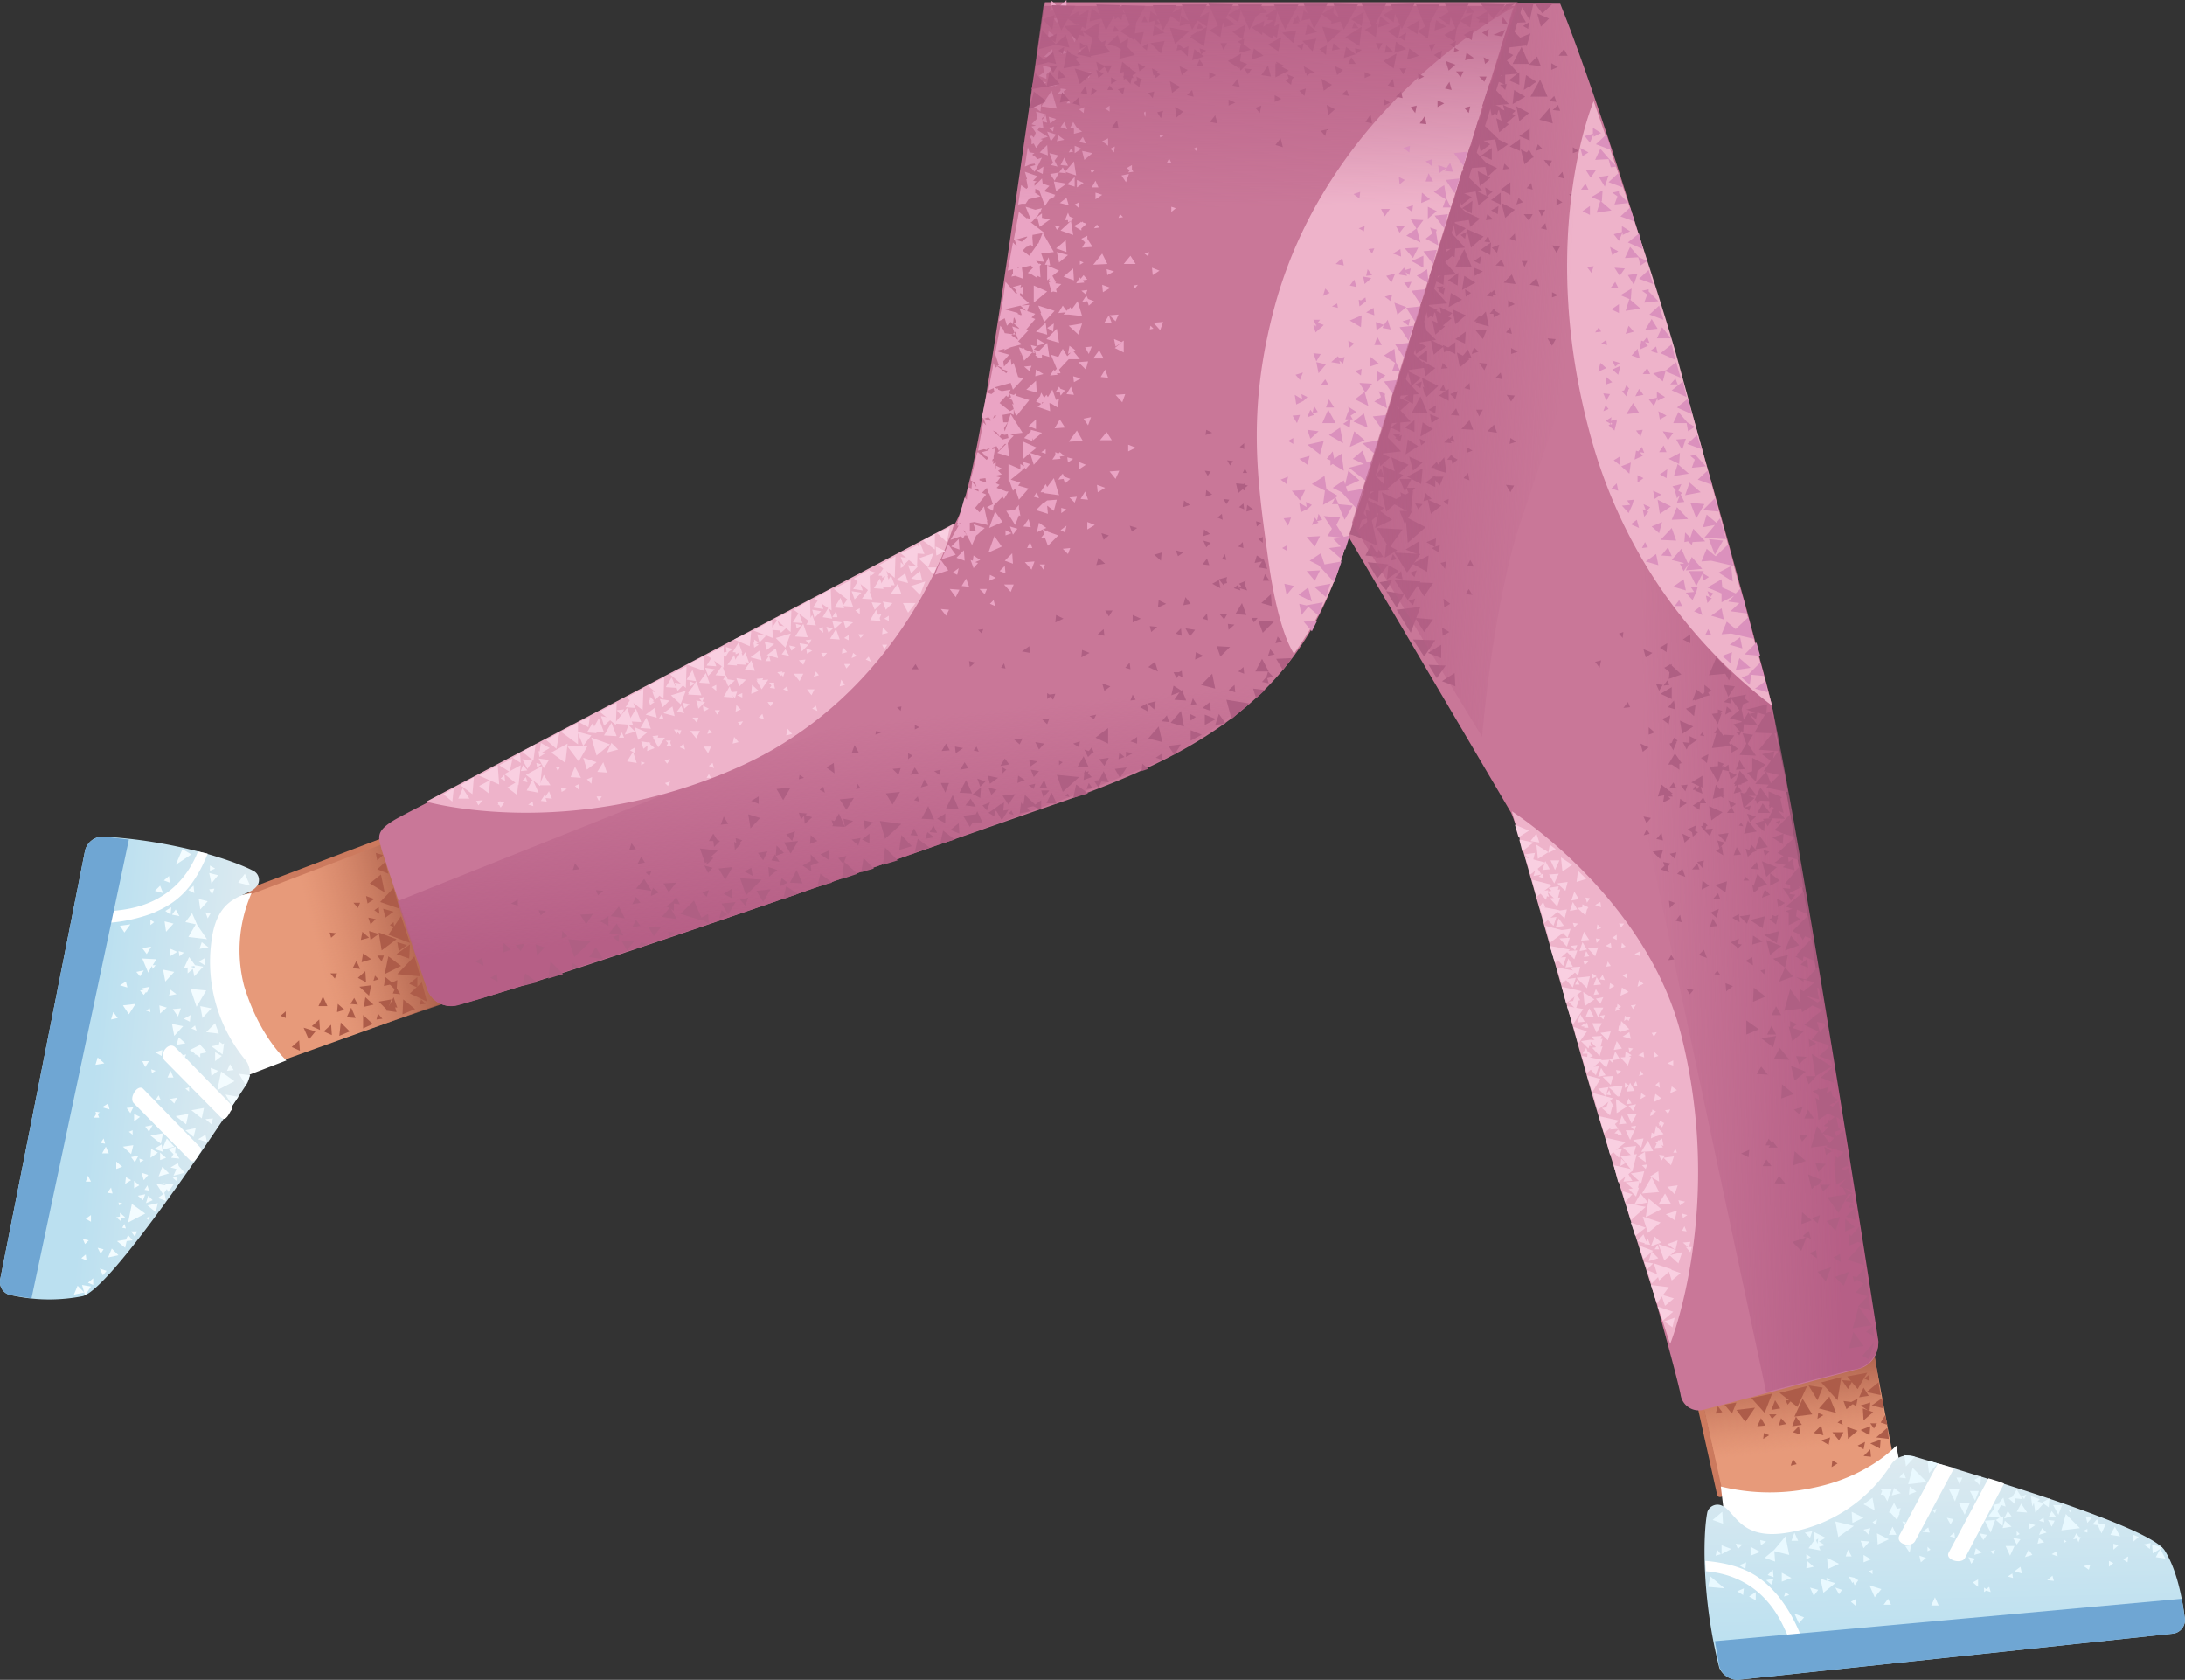 <svg xmlns="http://www.w3.org/2000/svg" xmlns:xlink="http://www.w3.org/1999/xlink" width="293.864" height="225.9" viewBox="0 0 293.864 225.9">
  <rect x="0" y="0" width="293.864" height="225.9" fill="#333333" stroke="none"/>
  <defs>
    <linearGradient id="linear-gradient" x1="0.558" y1="0.884" x2="0.485" y2="0.331" gradientUnits="objectBoundingBox">
      <stop offset="0" stop-color="#cc7a5e" stop-opacity="0"/>
      <stop offset="0.924" stop-color="#aa5f4b"/>
    </linearGradient>
    <linearGradient id="linear-gradient-2" x1="0.51" y1="0.851" x2="0.467" y2="-0.09" gradientUnits="objectBoundingBox">
      <stop offset="0" stop-color="#bbe0f0"/>
      <stop offset="1" stop-color="#e0ebf0"/>
    </linearGradient>
    <linearGradient id="linear-gradient-3" x1="0.352" y1="0.546" x2="0.935" y2="0.384" xlink:href="#linear-gradient"/>
    <linearGradient id="linear-gradient-4" x1="0.364" y1="0.504" x2="0.943" y2="0.603" xlink:href="#linear-gradient-2"/>
    <linearGradient id="linear-gradient-5" x1="0.503" y1="0.415" x2="0.575" y2="0.799" gradientUnits="objectBoundingBox">
      <stop offset="0" stop-color="#b65f86" stop-opacity="0"/>
      <stop offset="0.998" stop-color="#b65f86"/>
    </linearGradient>
    <linearGradient id="linear-gradient-6" x1="0.319" y1="0.505" x2="0.871" y2="0.477" xlink:href="#linear-gradient-5"/>
    <linearGradient id="linear-gradient-7" x1="0.505" y1="0.69" x2="0.484" y2="-0.135" xlink:href="#linear-gradient-5"/>
    <linearGradient id="linear-gradient-8" x1="0.756" y1="0.523" x2="-0.222" y2="0.38" xlink:href="#linear-gradient-5"/>
  </defs>
  <g id="_24" data-name="24" transform="translate(-55.066 -207.5)">
    <path id="Path_13037" data-name="Path 13037" d="M287.1,410.3l-5.7-26.5,24-3.4,4.2,22.6C309.6,403.1,304.7,424.1,287.1,410.3Z" fill="#e79a7a"/>
    <path id="Path_13038" data-name="Path 13038" d="M297.1,404.9c10.8-.4,11.8-4.7,11.8-4.7l-3-18.2L281,384.6l4.7,19.5c-.1.3,2.4,1.1,11.4.8Z" fill="url(#linear-gradient)"/>
    <path id="Path_13039" data-name="Path 13039" d="M286.8,408.4c0,.2-.1.4-.3.4a.382.382,0,0,1-.5-.3l-4.6-20.7c-.1-.2.1-.4.3-.5a.382.382,0,0,1,.5.3l4.6,20.8Z" fill="#cc7a5e"/>
    <path id="Path_13040" data-name="Path 13040" d="M286.5,407.4a27.7,27.7,0,0,0,12.3.2c7.6-1.5,11.3-5.7,11.3-5.7l1,5.2s1.9,3.9-9.6,7.7c-11.5,3.9-14.3-1.6-14.3-1.6l-.7-5.8Z" fill="#fff"/>
    <path id="Path_13041" data-name="Path 13041" d="M288.8,433.4l58.4-6.2a1.838,1.838,0,0,0,1.7-2.1c-.3-2.4-1-6.4-2.7-9.1-2.2-3.4-26.9-10.6-33.9-12.7a2.737,2.737,0,0,0-2.8,1,20.376,20.376,0,0,1-14,9.3c-6.4,1.1-7-2.8-8.8-3.6a1.434,1.434,0,0,0-2,.8c-.6,2.8-.8,11.6,1.6,21a2.738,2.738,0,0,0,2.5,1.6Z" fill="url(#linear-gradient-2)"/>
    <path id="Path_13042" data-name="Path 13042" d="M295.6,427.5c-.4.1-2.1-7.9-11.1-8.7l-.1-1.4c5.6.5,7.8,2.4,9.8,4.7a20.71,20.71,0,0,1,3,5.2l-1.6.2Z" fill="#fff"/>
    <path id="Path_13043" data-name="Path 13043" d="M288.8,433.4l58.4-6.2a1.838,1.838,0,0,0,1.7-2.1l-.4-2.6-62.8,5.7.6,3.4a2.581,2.581,0,0,0,2.5,1.8Z" fill="#6fa6d3"/>
    <path id="Path_13044" data-name="Path 13044" d="M310.5,414l5.2-9.7c.5.1,1.6.5,2.2.6l-5.3,9.9c-.6.9-2.6.3-2.1-.8Zm6.7,2.2,5.3-9.9c.6.2,1.1.3,2.1.7l-5.3,10.1c-.6.8-2.8.1-2.1-.9Z" fill="#fff"/>
    <g id="Group_958" data-name="Group 958">
      <path id="Path_13045" data-name="Path 13045" d="M321.6,416.3l-.8-.6-.2.9Zm4.4-.9h-1.2l.6,1.3Zm-14.6-10.7,1.2-1.3-1.4-.2.2,1.5Zm4.3-.4-1.4-.4.2,1.7,1.2-1.3Zm12.9,5.3.2,1.3,1.1-1.2.7.5.1-1.2-.9.5v.1l-.7-.2.3-.3-1.2-.4.2,1.4.2-.5Zm-21.7-.7-1.2.9,1.5.8-.3-1.7Zm1.1-1.1.2.2-.2.5h.4l.5.9.6-1.7Zm10.6-.1-1.4.1.8,1.6Zm-.1,1.9.8,1.6.7-1.6Zm13.9.3h-1.2l.7,1.3Zm-9.9,1.5,1.5.2-.5.3.9.8.1-1.3-.3.2-.8-1.4-.9,1.2Zm-13.4,3.1-1.6-.8.1,1.5Zm-5-3.7.1,1.5,1.5-.7Zm-1.7,7-1.6-.8.1,1.5Zm-4.1-2.1,1.6.3-.2-.5.8-.2-.8-.5.9-.5-1.6-.8.1,1.1Zm1.2-.6-.2-.5.3-.2-.1.7Zm9.6-4.2h.2l.9,1,.3-.8.1.1-.1-.2.2-.7-.5.1-.4-.8Z" fill="#e9f9ff"/>
      <path id="Path_13046" data-name="Path 13046" d="M291.8,416.2l-1.3-.7v1.2Zm4.2,3.5-1.3-.7v1.2Zm-9.4-4.4v1.2l1.3-.7Zm40.3-5.6-.6,1.1,1.4.1Zm19.4,7.4-.7-1.3-.6,1.1,1.3.2Zm-.4-1.5-1.4-.4.1,1.2,1.3-.8Zm-5.7-1.5-.7-1.3-.6,1.1,1.3.2Zm-1.5,3.3v.8l.6-.5Zm.6-1.5.7-.6-.7-.2v.8Zm1.3,1.3.6.4.1-.8Zm3.6-1.4.1-.8-.9.2.8.6Zm-23-7.8H320l.7,1.3.5-1.3Zm2.2,3.9-1.4.1.8,1.6Zm1.1-3-.6.7.1.1-.9.2.6.9.5-.9.6.2-.3-1.2Zm3.4,3.4v.9l.9-.6Zm8.6.2.7.1.5,1.1.6-1.3-.9.1-.3-.7-.6.7Zm6.2,1.7-.7-.3v.9Zm-6.5,3.7-.9.2.7.5.2-.7Zm-29.5-.7-1-.6v1Zm5.4-1.9-.8.1.6.9.2-1Zm-3.7,8h1l-.4-.8Zm1.1-14.7,1.2-.3-.9-.7-.3,1Zm-3,6.2-1.2-.1.4,1,.8-.9Zm6.3-6.7-.9-.7-.1,1.1Zm6.2-1.9h-.8l.4.9Zm-4.6,6.7-.8.6,1,.1Zm-3-6.6-.3-.8-.6.7.9.1Zm3.4,17.1h1l-.5-1.1Zm-.7-6.4-.9-.3.2.9.7-.6Zm7,2.9-.7.4.7.6Zm-11-6-.5-1.1-.5,1.1Zm-13.2.8-.5-1.1-.4,1.1Zm4,5.4.4-.2-.6-.2.1.4-.9-.3.4,1.9,1.6-1.3Zm3.1,2.8.7.6v-1Zm-10.4-3.1-1,.2.7.6.3-.8Zm9.7-3h.8l-.5-.9Zm-4.5-3.4-1,.2.7.7.3-.9Zm7.8-.4-.9.2.7.7.2-.9Zm-14,1.8-.8-.2.1.7.7-.5Zm14.8-2.2.1-.8-.6.4Zm4-.4-.5-.1.3.5Zm6.6,2.1-.1-.7-.6.5Zm-3.3,1.6-.4-.4v.6Zm.3-5.3.3.4.2-.6Zm10.1,8.9.7.2-.1-.6Zm-3.2,2.1.3-.2.6.2-.2-.7-.4.3-.3-.2v.6Zm1.5-5.7-.6.2.3.4.3-.6Zm5.9-3.9.7.2-.1-.6Zm-2.6,1.8-.4-.4v.6Zm.9-5.3-.6.2.3.4.3-.6Zm7.6,4.9.6.2v-.5Zm-2.2,1.4-.4-.3v.5Zm.7-4.3h-.5l.3.4Zm-26.8,8.7v-.6l-.5.2Zm-8.4,1.8.5,1.1.6-.8-1.1-.3Zm-5.7-1.7.8.3-.1-1-.7.7Zm-4.1,2.2.8.5.1-.9Zm1.2-3.9-.9.4.8.5Zm-4.1-.9.7-.2-.5-.6-.2.8Zm3-.9.6-.6-.9-.1Zm9.8,1.1-.6-.4v.7l.6-.3ZM305,420l-.5-.2.1-.1-.9-.2.5.9.1-.2.2.5.5-.7Zm3.1,1.2-1.6-.5.7,1.6Zm-6.2-.2.5.9.4-.6Zm-16.5-9.1,1.4.5-.1-1.6Zm1.6,9.2-2.2-.2.3-1.4,1.9,1.6Zm8.2.5-.2.6.7-.2Zm1.2,2.9.6,1.3.7-.8-1.3-.5Zm-6.1-2.3.9.5v-1.1Zm8.7-4-.9-.8-.1,1Zm28.4-1.3,1-.3-.5-.7Zm-7.2.9.5-.7-.9-.2.4.9Zm1.2-10.5.1-1.3-.9.5Zm3.2,4.4,1-.3-.5-.7Zm-7.7-.1.5.9.4-.7-.9-.2Zm8.3-2.6.9.8V409l1,.1-.8-1.3-.6,1-.5.2Zm4.1,4.9,1-.3-.6-.6Zm-7,0-1-.2.5.9.5-.7Zm2.1-.9,1.2-.2-.9-.8-.3,1Zm6.1-1.1.5.9.4-.8Zm-3.5,7.2-.2-.9-.8.6Zm2.1-4,.9-.2-.7-.6-.2.8Zm5.6-.9-.4-.5-.4.8.5-.1.2.5.3-.7h-.2Zm-4.3,5.8.9.1-.2-.7-.7.6Zm.2-8.5h1l-.6-.8Zm5.8.1-.8-.1.2.8.6-.7Zm-4.7,4.5-.7.4.8.3-.1-.7Zm-5.9-1.8.5.9.5-.7-1-.2Zm6.5-1,2.5-.3-1.9-1.9-.6,2.2Zm-20.6-6.2,2.5-.3-1.9-1.9-.6,2.2Zm-16,9.5-.5-2.5-1.5,1.8-1.3,1.1,1.4.5-.1-1.4Zm6.6-2.4,2.1-1.5-2.5-.6Z" fill="#e9f9ff"/>
    </g>
    <path id="Path_13047" data-name="Path 13047" d="M87.4,328l46.7-17.9,7.5,22.6L92.8,350.2C92.8,350.3,76.3,347.4,87.4,328Z" fill="#e79a7a"/>
    <path id="Path_13048" data-name="Path 13048" d="M90.4,338.6c1.9,10.6,6.4,10,6.4,10l18.1-6.2-6.7-22.6-18.7,7.4c-.3,0-.8,2.6.9,11.4Z" fill="url(#linear-gradient-3)"/>
    <path id="Path_13049" data-name="Path 13049" d="M89,327.7c-.2,0-.4-.1-.4-.3-.1-.2,0-.5.2-.5l19.8-7.5c.2-.1.4.1.5.2s0,.5-.2.5Z" fill="#cc7a5e"/>
    <g id="Group_959" data-name="Group 959">
      <path id="Path_13050" data-name="Path 13050" d="M293.4,302.5c-3.5-13.9-19-70.9-28.5-94.5H246.1l-37.4,24.6,49.6,84.2c2.7,6.3,22,73.6,22.8,78.3a2.473,2.473,0,0,0,3,2l20.9-5.5a3.458,3.458,0,0,0,2.6-3.9l-14.2-85.2Z" fill="#c97798"/>
      <path id="Path_13051" data-name="Path 13051" d="M183.5,277.9c-1.3,3.1-67.5,35.5-75.1,39.7-3,1.7-2.4,2.5-2,4.2l6.1,18.5a3.293,3.293,0,0,0,3.9,2.4c15.9-4.2,65.3-21.8,80.7-27.1,19.4-6.6,31.9-14.5,37.7-30.8l24.2-77H195.6c-5.5,36.4-9,65.3-12.1,70.1Z" fill="#c97798"/>
    </g>
    <path id="Path_13052" data-name="Path 13052" d="M88.9,327.6a19.064,19.064,0,0,0-1,12.5c2.1,6.9,5.7,10,5.7,10l-5.2,2s-4.9,1.7-7.9-9.8c-3.1-11.5,3.8-13.8,3.8-13.8l4.6-.9Z" fill="#fff"/>
    <path id="Path_13053" data-name="Path 13053" d="M66.5,321.9,55.1,379.5a1.812,1.812,0,0,0,1.6,2.2,23.194,23.194,0,0,0,9.5.1c3.9-1.1,18.1-22.5,22.1-28.6a2.938,2.938,0,0,0-.1-3,20.714,20.714,0,0,1-4.7-16.1c.8-6.5,4.7-5.8,6-7.3a1.375,1.375,0,0,0-.2-2.1c-2.5-1.4-10.8-4.2-20.5-4.7A2.474,2.474,0,0,0,66.5,321.9Z" fill="url(#linear-gradient-4)"/>
    <path id="Path_13054" data-name="Path 13054" d="M70.1,330.1c0-.4,8.2.4,11.6-8.1l1.3.3c-2.1,5.2-4.6,6.8-7.4,8a21.468,21.468,0,0,1-5.9,1.3l.4-1.5Z" fill="#fff"/>
    <path id="Path_13055" data-name="Path 13055" d="M66.5,321.9,55.1,379.5a1.812,1.812,0,0,0,1.6,2.2l2.6.4,13.1-61.7L69,320a2.5,2.5,0,0,0-2.5,1.9Z" fill="#6fa6d3"/>
    <path id="Path_13056" data-name="Path 13056" d="M78.6,348.3l7.6,7.8c.2.2.2.5-.1.8-.7,1.4-1,1.1-1.3.9l-7.6-7.7c-.8-.8.5-2.6,1.4-1.8ZM74.4,354l7.6,7.8c.2.2.2.5-.1.8-.7,1.4-1,1.1-1.3.9L73,355.8c-.6-.8.7-2.7,1.4-1.8Z" fill="#fff"/>
    <g id="Group_960" data-name="Group 960">
      <path id="Path_13057" data-name="Path 13057" d="M73.1,358.3l.8-.6-.8-.4Zm-.4,4.4.3-1.2-1.4.2Zm14.5-10.8.9,1.5.6-1.3Zm-.9,4.3.8-1.2-1.7-.3.9,1.5Zm-8.9,10.7-1.3-.2.9,1.4-.7.5,1.1.4-.2-1h-.1l.4-.6.2.4.7-1-1.4-.2.4.3Zm7.1-20.4-.5-1.4-1.2,1.2,1.7.2Zm.7,1.3-.2.1-.4-.3-.1.4-1,.2,1.5,1.1.2-1.5Zm-3,10.1.3-1.4-1.7.3,1.4,1.1Zm-1.8-.6-1.7.3,1.4,1.1.3-1.4ZM76,370.5l.3-1.2-1.4.3,1.1.9Zm1.5-9.9-.6,1.4-.1-.6-1,.6,1.2.4-.1-.3,1.6-.4Zm1-13.8,1.2-1.3-1.5-.3.3,1.6Zm5-3.7-1.5-.3.3,1.6,1.2-1.3Zm-6.2-3.6,1.2-1.3-1.5-.3.3,1.6Zm3.2-3.3-.7,1.5.5-.1v.8l.7-.6.2,1,1.2-1.3-1.1-.2-.8-1.1Zm.2,1.3.5-.1.1.3-.6-.2Zm1.2,10.4-.1.2-1.2.6.7.5-.1.1h.2l.6.4v-.5l.9-.2Zm.1-18.1,1-1.1-1.2-.3Zm-4.6,3,1-1.1-1.2-.3Zm7-7.6-1.2-.3.3,1.4.9-1.1Zm-6.6,40.1-.9-.9-.5,1.3ZM65,381.6l1.4-.3-.9-.9-.5,1.2Z" fill="#f3fcff"/>
      <path id="Path_13058" data-name="Path 13058" d="M66.5,381.7l.8-1.2-1.2-.2.4,1.4Zm3.1-5.1,1.4-.3-.9-.9-.5,1.2ZM67,374.3l-.8-.2.3.7Zm1.2,1,.4.8.4-.6-.8-.2Zm-1.6.9-.6.5.7.3Zm.3,3.8.7.3v-.9Zm14.2-19.6.3-1.2-1.4.3,1.1.9Zm-4.4.9.3-1.4-1.7.3,1.4,1.1Z" fill="#f3fcff"/>
      <path id="Path_13059" data-name="Path 13059" d="M79.2,363.3l-.5-.8-.1.1.1-.9-1,.3.7.7-.3.5,1.1.1ZM75,365.5l-.9-.3.3,1Zm-2.7,8.1-.3.6-1.2.2,1.1.9.2-.9.8-.1ZM68.9,379l.5-.6-.9-.3Zm-1.6-7.2v-.9l-.7.5Zm9.3-28,.9-.8-1-.3.1,1.1Zm.2,5.7.1-.8-1,.3Zm-6.5-5.9-.3,1,.9-.2ZM84,349v1.2l.9-.7Zm-5-4.8.4-1.1-1.1.1Zm4.5,8,.9-.7-1-.4Zm0,6.5.2-.8-1,.1.8.7Zm-5.1-6.3-.4-.9-.4.9Zm7.2-.9.9-.1-.5-.8Zm-17.4-1.8-.3,1,1.2-.2-.9-.8Zm6.4,1.3.5-.8h-.9Zm-4.8,5.7-.2-.8-.8.5Zm9-8.7,1.2-.2-.9-.8-.3,1Zm3.1-12.9,1.2-.2-.9-.7-.3.9Zm-6.4,2.3.1.4.4-.5h-.4l.5-.8-1.9-.1.8,1.9ZM72,339.5l-.8.5,1,.3Zm6-9,.1-1-.8.5.7.5Zm0,10.1-.2.8,1-.2-.8-.6Zm4.6-3.3.1-1-.9.5Zm-2,7.6.1-.9-.9.5ZM83,331l.4-.7-.7-.1.3.8Zm-2.2,14.8.7.3-.2-.7-.5.4Zm-.9,4,.2-.5-.6.1ZM76,355.4l.7.1-.3-.7-.4.6Zm-.5-3.6.5-.3-.6-.2Zm5,1.9-.5.2.5.4ZM69,360.6l-.4.6.6.1ZM67.9,357l.1.3-.3.5h.7l-.2-.5.3-.2-.6-.1Zm5,3.1v-.6l-.5.2Zm2,6.8-.4.6.6.1Zm-1-3.1.5-.3-.6-.2Zm4.9,2.5v-.6l-.5.2Zm-7,5.8-.3.5.5.1Zm-.7-2.5.4-.3-.5-.1Zm4,2,.1-.5-.5.2Zm-.4-28.2.6.2-.1-.5Zm.7-8.6-1.2.2.6.8Zm3.3-5-.5.7,1,.2-.5-.9Zm-.9-4.5-.7.6.8.3-.1-.9Zm3.4,2.3-.1-1-.7.6.8.4Zm2.1-3.7v.7l.7-.3-.7-.4Zm-.1,3.2.4.7.3-.8-.7.1Zm-4,9,.6-.5-.7-.2Zm-4.8,5.2.3-.4.1.1.4-.8-1,.2.2.2-.5.1.5.6Zm-2,2.6.9-1.4-1.7.2.8,1.2Zm2-5.9-1,.2.5.6.5-.8ZM88,325l-.9,1.2,1.6.4Zm-9.3-1.2.9-2.1,1.2.7Zm-2.9,7.7-.5-.3v.7l.5-.4Zm-3.2.3-1.4.2.6.9Zm4-5.2-.7.7,1.1.3Zm1.3,9.5,1-.6-.9-.4Zm-7.2,27.6v1l.8-.3Zm1.4-7.2.5.7.4-.8-.9.1Zm9.6,4.2,1.2.4-.2-1Zm-5.1,1.8v1l.8-.3Zm2.3-7.4-1,.2.6.6.4-.8Zm.1,8.8-1,.6.8.2-.4.9,1.5-.4-.8-.9-.1-.4Zm-5.9,2.4v1l.7-.4Z" fill="#f3fcff"/>
      <path id="Path_13060" data-name="Path 13060" d="M75.1,359.7l.5-.9-1,.2.5.7Zm.3,2.3-.1,1.2,1-.7Zm-.8,6.1-1,.2.7.6.3-.8Zm-5.8-5.5h.9l-.4-.9Zm3.2,3.2-.1.9.8-.5-.7-.4Zm-.7,5.6.6-.2-.7-.6v.5l-.5.1.6.5Zm-4.4-5.8-.3.8h.7l-.4-.8Zm8.1,2.7-.3,1,.9-.4Zm-1.8,5.5.3-.7h-.8Zm-3-5.8-.2-.8-.5.7.7.1Zm3.5-5.1-1,.2.5.7.5-.9Zm-.9,6.5-.5,2.5,2.3-1.2Zm12-17.8-.5,2.5,2.3-1.2Zm-4.4-18.1,2.5.3-1.3-1.9-.7-1.6-.9,1.2,1.4.3Zm.3,7,.8,2.4,1.3-2.2-2.1-.2Z" fill="#f3fcff"/>
    </g>
    <path id="Path_13061" data-name="Path 13061" d="M112.4,340.2a3.462,3.462,0,0,0,4.2,2.5c10.2-2.7,89.3-29.3,97.3-34.3s13.4-10.2,16.6-15c4-6.1,6.7-16.2,6.7-16.2L108.5,328.7Z" fill="url(#linear-gradient-5)"/>
    <path id="Path_13062" data-name="Path 13062" d="M304.2,391.7a3.811,3.811,0,0,0,3.5-3.8c-1.8-11.7-12.1-77.8-15.1-88.7L280.7,256c-4.1-15.2-11.3-35.2-11.3-35.2l-8.1,27.5,31.3,146.4Z" fill="url(#linear-gradient-6)"/>
    <path id="Path_13063" data-name="Path 13063" d="M236.569,279.337l22.395-71.58.954.3-22.4,71.58Z" fill="#af5f83"/>
    <g id="Group_961" data-name="Group 961">
      <path id="Path_13064" data-name="Path 13064" d="M209,222.9a.367.367,0,0,0,.1.3c0-.2.1-.5,0-.7C208.9,222.6,208.9,222.7,209,222.9Zm-24.7,56.7.3.3.2-.4h.3l-.2-.3v-.1h-.1l-.2-.3.2.1,1,1.9.6-1.4v.1l1.1-1L186,278l.3.9h-.8v-1.1l.6-.1,1.8.4-.1-.6h.1l-.1-.1-.4-1.8-.6.8-.6-.6,1.5-1.8-2.5-1-.1,1.7-.3-.3-.6,2.2-.4,1.2h.1l-.1.4h.2l-1.1,1.9,1.4-.5Zm0-1.8h0l-.2.2-.1-.1Z" fill="#eaa4c4"/>
      <path id="Path_13065" data-name="Path 13065" d="M185.7,273.4l.9-.2.2.9,1-1,.2.8.1-.1.5,1.5-.8.4.8.5.1-.7,1.2-1.2.2.3.6-1h-.3l-1.3-.5.4-.4-.5-.2.6-.8-.8-.2,1-.2-.5-.5.5-.3-.8-.4v.4l-.7-.7-.6-.5-1.1-1v.1l-.1-.1-.6,2.6-.3,1.1h.1l-.1.1.6.3.2.6-.6-.7-.1,1.1Zm1.9-1.6.1.6-.9-.3v-.2l.8-.1Zm14.3-39.1h.9l-.4-.9Zm-1-3.7,1.1-.9-1.4-.3.3,1.2Zm-3.9,4.9h-.2l.2-.2-2.2-.7.8,2.2.6-.9.8-.4Zm-1.1,18.6-.2-1.6-1.3,1.2,1.5.4Zm-1.4,7.8-.1-1.6-1.3,1.2,1.4.4Zm11.7-5.4v-1.6l-.3.2-1-.4.2,1,.9-.6-1,.8,1.2.6Zm-6.8-11.3-1.3,1.1,1.4.5-.1-1.6Zm-.9-2.2-.1-1.6-1.3,1.1,1.4.5Zm-4.6,25.4v-.4l.1.3,1.2-1-1.5-.4v.2l-.9.9,1.1.4Zm.3-37.3.1.2-.7.2.6.7.3-.5.7-1.4-.6.2-.4-.4v-.1l-.1.1-.2-.2.3-.2-.6-.1v.2l-.3-.9-.4,2.6.7-.3.6-.1Zm0-.5Zm.7-1,1.1.4-.1-1.4Zm2.5-19.5,1.1.4v-1.4l-1.1,1-.9-.9-.2,1.4,1.2-.4Zm-.8,5.6-1.1,1,1.1.4Zm4.4.6-.7-.5-.1.7Zm-3.2.1.8-.2-.6-.4-.2.6Z" fill="#eaa4c4"/>
      <path id="Path_13066" data-name="Path 13066" d="M199.9,212.3l-.7.1.4.8.3-.9Zm-2.7-1.7.3-.7-.7.1.4.6Zm-.1,22.6,1.4-1-1.7-.3Zm10.2-3.5-.7.4.4.3-.2.3.7-.1-.2-.3v-.6Zm-12,1.2.1-1-.9.6.8.4Zm1.9-4.4,1-.2-.8-.6Zm15.1,2.3-.3.6h.6Zm-1.2-2.8.5-.3-.6-.1.1.4Zm4.5,1.5.5.4-.1-.6-.4.2Zm-19.8-9.4v-.6l.9-.8-1.4-.4.2.9-.7.5,1,.4Zm.3-6.4-.1.8.9-.2-.8-.6Zm5.4,6.3.3-.8-.8.1ZM195,249.6h0l.5,1.2,1.4-1.5-2.2-.7.4,1H195Zm6.9,4.5-.9.1.5.9Zm-9.5.8.4,1.1,1.4-1.4.2.6-.1.1.2.1v.1l.7.2v-.5l1,.3-.3-1.9-1.1,1.1-.7-.2.5-.5h-.1l1.1-.3-1-.6-.1,1-.8-.2.4.9h.1v.2l-1.3-.5-.1-.2-.1.1-.6-.2.3.9-.1.2.1-.4Zm3.7-12.8-.5,1h.3v2.1l.4-.3-.2.3h.1l.1.3-.2-.1.4,1.4.2-.1.5.1-.1-.4.7-.7-.8-.1.1-.2-.6-.1h.5l-.4-.7.9-.7-1.6-.7h.4l-.2-1.1Z" fill="#eaa4c4"/>
      <path id="Path_13067" data-name="Path 13067" d="M205.5,249.8l-1.2.1.8.8.4-.9Zm-1.5-5.3.9-.5-1-.3Zm-4.6,13.6.1.8.9-.5Zm-5.6-1.4-1,.1.7.6Zm7.3-9.6.2-.6-.8.1Zm-.8-4.5v.5l.5-.3Zm-.1-7.1v-.8l-.6.3Zm2,2.7.7-.1-.3-.4Zm-5.3-.4.3.6.4-.4-.7-.2Zm8.1-10.6-.6.3.5.5Zm-3.1,3.6.4-.4-.6-.1.2.5Zm-5.2-5.6.1-.7-.6.3Zm2.1,2.8.6-.1-.3-.4Zm-2.1-9.4-.5-.4-.1,1,.8-.2.1.1V219l.3-.1-.2-.2.1-.3-.5.2Zm2.1,2.4-.3.4h.5Zm-3.9.3-.5-.2.1.5Z" fill="#eaa4c4"/>
      <path id="Path_13068" data-name="Path 13068" d="M212.6,236l.6-.5-.6-.2Zm-3,5.4-.6.2.5.4.1-.6Zm-3.9-5.1-.2.5.6-.1-.4-.4Zm4,15.5.5-.1-.4-.4Zm-2-5.5.4-.5-.6.1.2.4Zm-8.3,8.4.3-.1-.8-.6-.2,1.1.4-.2-.5.5-.6-1-.6,1.1-1-.3.8,1.9-.3.3-.1-.2-.5.8,1-.1-.1-.2h.5l-.2-.5,1.3-1.4h1.5l-.9-1.1Zm-1,1.1Zm-4.8,12.6.9-.7-1.8-.8v2.3l.9-.8.5,1.6,1-1.1-1.5-.5Zm-1.3,4L191,272l1.6-1.3h-.1l.4-.3.1.2.6-.7-1-.3.2.6-.5-.3v.7l-1.6-.7v2.3l.1-.1.5,1.4.3-.3.5,1.5,1.3-1.5-1.4-.4.3-.4Zm3.4-3.9v-.6l-.6.4Zm7.2-13.9-.8,1.1h1.4l-.6-1.1Zm-5.2,5.2-.2-.3-.5.8.6-.1.1.5.6-.7-.6-.2Zm-1.8-8.2.8.5.1-1.1-.9.6Zm1.6-20.9-1.2.2.6.9.6-1.1Zm3.6-3.9-.4-.9-.5.7Zm1.3,6.6v.9l.9-.6-.9-.3Zm-9.4,1.5.4-.6,1.6-.4-.9-.6.2.1v-.5l1.2.4v-.1l.7-.7-.9-.3-.1-.7-1,1v-.4l.3-.2-.5-.1.6-.6-1.7-.6.3,1h-.1l.2,1.1-.2.2-.7-.5L192,235l.5-.1h.5Z" fill="#eaa4c4"/>
      <path id="Path_13069" data-name="Path 13069" d="M198.9,236.6l-.2-.5-.4,1h.4v.3l.4-.2h.1v-.1l.3-.2Zm-.4-2.5-.9.7,1.2.3Zm.1-9.2-.4-1-.5.7Zm1.3,6.8v1l.9-.6Zm-1.2-1.9-.5-1.1-.5,1Zm-2.6-6.6.2.9.8-.6-1-.3Zm8,2.9-.8.4.8.6Zm-4.7-2.2-.4.8.5.1v.7l1.1-.3-.7-.5-.5-.8Zm4.9-2.2-.6.4.6.4v-.8Zm-8.4,2.3-.2-1-.6.8Zm-1-5.7.1.7.8-.4-.9-.3Zm5.9,4.4.1-.8-.7.3.6.5Zm-2.5-2.4-.2-.5.4-.3-.8-.1v.3l-.4.4,1,.2Zm1.3,6.8v1l.9-.6Zm-1.3,3.5,1.5.5-.3-1.9-1.2,1.4-.3-.6-.5.7,1,.1Zm-7,52.7-.1-1.4-1,1Zm-6.5-.4-.1-1.4-1,1Zm-.7-1.5L184,280l-1,1Zm6.2,3.2-.1-1-.7.7Zm0-5.8v.7l.8-.3-.8-.4Zm4.6,4.6.5.7.2-.7Zm3.8-1.4.3-.8-1,.1.7.7Zm-5.5-.8h.7l-.3-.8Zm4.6-4.7.7-.5-.7-.2Zm1.8-1.4.3-.8-1,.1.7.7Zm-4.8-.6-.3-.8-.4.6.7.2Zm3.8-5.5.1.7.7-.5Zm-10.4,19.7.7.3-.2-.8Zm-.7-1.3.3-.7h-1Zm-3.9.4.5-1-1.3-.1Zm-1.3,2.5.4-.8-1.1-.1.7.9Zm5.8-4.7.9-.4-.8-.4-.1.8Z" fill="#eaa4c4"/>
      <path id="Path_13070" data-name="Path 13070" d="M186,282.2l-.1.7-.3-.1.4,1.1.6-.7-.4-.1.7-.3Zm9.1-20.4-.5.4,1.7.6-.1-1.1.3.1.8.5.2-1.2-.4.2-.5-1.4-.6,1-.2-.3-.3.4-.4-.7-.2.6v-.1l-.5.7Zm.1-.3-.1.1h.3l-.2.2v-.3Zm2-39.4-.7-2.4-1.4,2.1,2.1.3Zm.3,31.5-.3-1.9-1.4,1.4Zm-1.6,21.2-.4.3h-.1l-1,1,1.6.5-.1-1.1.9.7.4-1.5-1.3.1Zm-1.5-9.6v-1.3l-1,.9Zm-.1-7.1,1.1-.3-1-.6Zm7.1,6.6.4-1.1-1,.2Zm5-4.2-1.3.1.9,1,.4-1.1Zm-7.3-1-.6,1,1,.1Zm6,12.4.5-1.1-1.3.1Zm-4.1,1.7-.6,1,1,.1Zm5.8-5.4,1-.5-1-.4Zm-13,15.9.4-1.1-1.3.1.9,1Zm-1.1-5.8,1,.1-.3-1.1Zm10-4.6,1-.6-1.1-.4ZM191,287.1l.4-1h-1.3l.9,1Zm-6.6-.8,1,.1-.4-1.1Zm16.9-7.6,1-.6-1-.4Zm-3.8-4.6-.7-2.3-.9,1.2-.2-.4-.7,1.1h.5l-.1.1,2.1.3Zm3.6-4.1-1-.4.1,1Zm-9.2,8.6-1-.3.4,1.1.6-.8Zm5.7-14.7-.7,1.2,1.4-.1Zm-6-2.4.1-1.1-.9.7.8.4Z" fill="#eaa4c4"/>
      <path id="Path_13071" data-name="Path 13071" d="M188,281.8l.8-2.2,1,1.4-1.8.8Zm.1-3.3.8-2.2,1,1.4-1.8.8Zm-7.3,6.3.8-2,1,1.4Zm.9-2.1.9-2,1,1.4Zm10.4-6.8v-.5l-.6.7-1.1.1,1.2,1.9.5-1.3.2.1-.1-.6-.1-.4Zm9.3-19.8-1.3.1,1,1Zm1.7,2.1,1,.1-.4-1.1Zm-16.5,9.9.8-.2.4.1v-.1l.4-.1-.3.3-.8.2.3.3-.1.1.5.2.2.2-.6.6.3.1.5.5-.1.1.8.4.1-1.1-.4.2.1-.4h-.2l.1-.3h.1v-.3l.2-1.1-.4.1v-.2l.6-.2.3.6.8-.9h.2l-1.2,1.2,1.6.5-.2-1.8.3-.5.5-.5-.5-.2,1.7-.2-1.6-2.5-.8,2.3-.1-.4.5-.8H190l-.1-1,1.1-.2.4.2v-.8l-.5.3-1.4-1.1.9-1,.2.2.3-.4.5,1.4-.2-.1.4,1.4.1-.1.1.3,1.7-2.1-2.8-.9.3-.5-1.2.2-.5-.2v-.2l-.1.1-.4-.2,2.2-.6.3.9,1.4-1.5-.7-.2-.6-1.9-.3.3-.1-.8-.9,1-.1-.7.8-.9-1.8-.5,1.2-.3-.1.2.9-.4,1.5-.4-.5-.4,1.4-1.5-.3-.1,1.2-1.4-.5-.2.5-.5-2.1-.7.3.9-.1-.1v.1l-.5-.2.1-.1-1.8-.5,2.1-.5.9.8.3-.9-1.1.1,1.1-.3-1.3-1.1.1-.3.3.2.1-1.1-.4.2.1-.4-1.1.3.5.5-.2.1.3.2-.2.1-1.4-1.6-.5,3.5-.4,1.8.8-.4.3,1,.5-.5.3.3.1-.8.1-.1.3.8h-.4l.7.6v.1l-.9-.3.4,1.1-1.4-.2-.2-.5-.4-.5-.7,3.8.5,1.5-.5.4-.2-.7L188,260l.7-.3.1.5-.4.3-.6-.2-.7,3.4h.2l.4,1-.4-.4-.7,3.8Zm5-16,.4,1.1-.9-.6Zm-1.7,4.9-.2.1.9.3-.2.3-1.4-1.1.9.4Zm-.7,4.1h0l-.1-.1Zm-.4,2.3h.3l-.5.4Zm-.2,2,.5.2.4.6.3-.4.4.1-.2.1.6-.1.1.5-.8.2-1.3-1.2Zm-1.2-1.6.6-.2.3.3h-.1l.1.2-.9-.3Zm10.2,4.5-.2.2-.4-.2v.4l-.4.6,1.1-.1-.1-.3.6-.1-.6-.5Zm2.3-2.9-1.1,1.5,1.9-.1-.8-1.4ZM196,279l-.1-.2-.1.1-.5-.2.5-.2-1-.7-.3,1.3.8-.4.2.6-.4.5h.5l.4,1.1,1.4-1.4L196,279Zm2.5-.8-.8.6.6.3ZM184,283.9l-.8.6.6.3Zm19-17.2h1.6l-.7-1.1-.9,1.1Zm-4,5.2-.8-.3-.2-.4-.2.2-.4.6.7-.1.2.6.7-.6Zm-4.9-23.7,1.8-1.5-1.8-.8Zm5.3-9.1-.3-1.9-1.4,1.3,1.7.6Zm11.7,12.8.4-1.1-1.3.1.9,1Zm-6.9-2-.6,1,1,.1Zm6.8-6-1-.4.1,1ZM200,248l-.8,1.1-.2-.3-.3.4v-.1l-.2.2-.5-.7-.6,1,1-.1-.3.3h.7l1.8.2-.6-2Zm3.4-1.2,1-.6-1.1-.4Zm-2.8,4.2-1.8.3,1.3,1.2Zm-3.1-8.2,1.2-1-1.5-.4Zm3.8-3.2h0v-.4l-.8.4.5.5-.4.7,1.4-.1-.7-1.1Zm-6.7-2.7.3,1.1,1.4-1-1.1-.2v-.6l-.7.5-.2.1.3.1Z" fill="#eaa4c4"/>
      <path id="Path_13072" data-name="Path 13072" d="M191.3,240.1l-.7,3.8.7-.2v.6l-.1.1-.1.3.5-.1,1.1.4-.1-.7h.1l-.1-.1-.1-.7,1.2-.3.3.3-.7.7.5.2.8.5v-.3l.4.2-.1-1.5.2-.3h-.2v-.1l-.1.1-.4-.4,1.1.1-.4-1.1,1.7-.2-1.5-2.6-.6,1.5v-.1l-1.2,1.7-.9-.7.5-.5h.1l.4-.3.4.2-.1-1.3.1-.1h-.1v-.1l1.6-.3-1.8-1.4.1-.1v.1l.9-1,.1-.2.3-.3H195l.2-.4-.9.2-1.3-.4.7,1.7-.5-.2v.1l-1.1-.9-.7,3.8,1.8-.5v.1l-.7.6-1-.3.3.8v.1l-.5-.5Zm3.3,2.8Zm-2.5.6-.1.1-.1-.1h.2Zm8.7,1-.4.5-.1-.2-.5.8,1.1-.1-.2-.3.6-.1-.5-.6Zm2.5-2.9-1.2,1.5,1.9-.1Zm2.9,1.4h1.6l-.7-1.1-.9,1.1Zm-4,5-.8-.3-.2-.4-.2.2-.4.6.7-.1.2.6Zm-1.7-9.8.7-.6-.5-.2v-.1l-.2.1-.1-.1v.1l-.9.5,1,.6Zm-5.4-16.7-1.1.3,1,.7Zm1.1,6.6.5,1.3-.3.3.9.2-.4-.8.5-.7Zm-2.1-2.1-.3-.3v.1l-.3-.1.3.6v.6l.3-.1.3.6.7-.9.2-.2-.3-.1,1-.3-1.4-.9.3-.4.5.2-.2-1.4.6-.5-1.4-.4.2.9-.8.8.6.2-.6.1.6.9v-.1l-.3.7Zm2.3.5.7-.9-1.2-.4.5,1.3Zm3.2,6.1v-1.3l-1,1Zm6.9-.6.4-1.1-1,.2.6.9Z" fill="#eaa4c4"/>
    </g>
    <g id="Group_962" data-name="Group 962">
      <path id="Path_13073" data-name="Path 13073" d="M110.1,339.8l1.1.5v-1.4Zm-4.2,4-.2.8.8-.1Zm-6.5-10.9.2.7.7-.6Zm8.6-1.4-.5.4.6.4Zm-2,7.7-.5-.5-.2.7Zm-3.3,2.5-.5.8,1,.1Zm-6.1,5.6.9-1.1-1.6-.5Zm6.6-8.3,1.1.6-.1-1.5Zm.6-6.2-.2,1.1,1.1-.3Zm.9,8.6.3-1.4-1.6.2Zm-2.2-3.7,1,.1-.5-1.1Zm4.1-8,.3,1.2,1.1-.8ZM94.3,348.3l1.1.5-.1-1.4Zm9.9-6.7-.2,1.3,1.3-.3ZM97,345.5l1.1.5-.1-1.4Zm9.9-6.6-.2,1.2,1.3-.3Z" fill="#ad5c49"/>
      <path id="Path_13074" data-name="Path 13074" d="M101.7,344.3l1.2.1-.6-1.4Zm6.8-10.1.2,1.2,1.1-.8Zm-4.6,11.6,1.3-.6-1.3-1.2Zm.4-17.8.2,1,.9-.6Zm7.5,11.6-1.6,1.5,2.3,1.1Zm-2.8-8.9-1.7,2.5,2.9,1.1Zm-.6,5.1,1.7.6.1-1.9Zm3.3,6.1-.2.7.8-.1Zm-7.1-11,.3.9.7-.7Zm1-8.7.2,1,.8-.7Zm.4,7.3-.6.4.7.5Zm5.6,9.3-.8-2.7-2.3,2.4Zm-3.3,1.4-.4.9,1,.1Zm-2-15.1-1.5,1.2,2,1.2Zm2.7,12.3-1.7-1.3-.5,2.4Zm-2.6-.6.3-.8h-.9Zm-6.3,2.3.3-.7h-.9Zm3.1-9.5.3-.7h-.9Zm-2.5,17.2,1.4-.6-1.2-1.2Zm-7.9-2.7.7.3v-.9Zm11.1-8.4-.2,1.2,1.3-.4Zm3.3,7.7.5-1.5-1.7.3Zm-9.3-.6h1.2l-.6-1.3Zm6.8-10.1.2,1.2,1.1-.8Zm-6.1,13.5,1.1.5-.1-1.4Zm1.9-3.7-.1,1.1,1-.3Zm8.7,1.4,1.7-.7-1.6-1.3Zm-1.8-1,1.1.1-.5-1.4Z" fill="#ad5c49"/>
      <path id="Path_13075" data-name="Path 13075" d="M108,326.9l-1.8,1.9,2.6.9Zm-1.1-3.5-1.1,1,1.5.6Zm.1,20,1.4.2-.5-1.7Zm-1-10.5.4,2.4,2-1.5Zm2.5,6.4-1.1.5,1,1Zm195.1,55,.6-1.1-1.4-.1Zm4.4,4.5.9.3-.3-1.3Zm-12.1,5.8.8-.2-.5-.7Zm-.7-8.8.3.6.5-.6Zm7.5,2.6-.5.4.7.3Zm2.2,3.5.8.5.2-1Zm-2.5-.7.6-1.1h-1.5Zm-6.2-1.1,1,.3-.2-1.1Zm8.7-.2-1.4-.5.1,1.6Zm-3.9,1.9.2-1-1.2.4Zm-7.7-4.7,1.2-.2-.7-1.1Z" fill="#ad5c49"/>
      <path id="Path_13076" data-name="Path 13076" d="M307.9,402.3l.1-1.2-1.4.5Zm-2.8-6.9,1.3-.2-.7-1.1Zm4,5.6-.2-1.5-1.5,1.3Zm-17.7-1.7,1.1-.1-.6-1Zm12.1-6.7,1.4,1.7,1.3-2.2Zm-9.1,2.2,2.4,1.9,1.3-2.8Zm5.1,1,.7-1.7-1.9-.3Zm6.3-2.9.7.3v-.9Zm-11.5,6.3,1-.2-.7-.8Zm-8.5-1.6.9-.2-.6-.8Zm7.2.1.4.6.6-.6Zm9.7-5-2.7.7,2.2,2.4Zm1.2,3.4.8.5.2-1Zm-15.3,1,1.2,1.6,1.3-1.9Zm12.5-1.8-1.4,1.6,2.3.6Zm-.8,2.5-.7-.3-.1.8Zm1.9,6.5-.7-.4-.1.9Zm-9.2-3.8-.7-.3-.1.8Zm14.1-.9.4-.7h-.9Zm-8.1.6,1.3.3-.3-1.3Zm8-2.8-1.4-.5.1,1.6Zm-.5,3.1.1-1.2-1.3.5Zm-10.4-1.2,1.3-.2-.8-1.1Zm9.6,4,1,.1-.1-1Z" fill="#ad5c49"/>
      <path id="Path_13077" data-name="Path 13077" d="M308,395.1l-.3-1.7-1.6,1.3Zm-1.5,2.2.1-1.2-1.3.4Zm-15.9-1.8,1.8,2,1-2.6Zm-3.6.9,1,1.2.6-1.5Zm21.4.5-.2-1.4-1.4,1Zm-12,1.1,2.4-.3-1.3-2.1Zm6.6-2.1.4,1.1,1.1-.9Z" fill="#ad5c49"/>
    </g>
    <path id="Path_13078" data-name="Path 13078" d="M112.4,315.3s19.2,5.5,41.9-4.6,29.1-32.8,29.1-32.8l-71,37.4Zm114.1-66.6c-3.8,14.1-2.3,23.5-.9,33.8s3.5,12.9,3.5,12.9a46.616,46.616,0,0,0,5.8-10.8l23.7-76.1s-24.7,12.9-32.1,40.2Z" fill="#eeb3ca"/>
    <g id="Group_963" data-name="Group 963">
      <path id="Path_13079" data-name="Path 13079" d="M249.5,254.5l1.3.6v-1.6Zm-3.8,1.1,1.3.6v-1.6Zm2.1-5.4.2-.8-.9.1Zm3.6,6.7,1.3-1.1-1.7-.9Zm-6.5,2.5,1.3-1.1-1.8-.9Zm-1.6,3.4,1.3-1.2-1.8-.8Zm2.2-7.7,1.4-1-1.7-.9Zm2.4.1,1.3-1.1-1.7-.9Zm-1.1,2.9,1.3-1.1-1.7-.9Zm2.3-7.4,1.3-1.1-1.7-.8Zm-1,1.8,1.3-1.1-1.7-.8Zm-3,18.3,1.3-1.1-1.8-.8Zm2.7-5.6-1.4-.9-.3,1.9Zm-2,2.3-1.4-.9-.3,2Zm2.8-6.8,1.3.7v-1.6Zm2.2-7.6,1.3.6.1-1.6Zm-4,19.3,1.3.6v-1.6Zm.4-9.8.9.5.1-1.1Zm1.9-6.3-.2.8.9-.1Zm5.4,6.3h-.9l.4.9Zm3.8-1.1.5-.8-1.1-.1Zm-6.3-1.8.8.2-.1-.9Zm6.3-5.4v.8l.9-.3Zm-.1,19.4.5-.9-1.1-.1Zm-6.3-1.9.8.3-.2-1Zm6.3-5.4-.1.8.9-.3ZM249.1,293l.9-.5-1-.6Zm-4.6-4.7.6.6.3-.9Zm8.1-1.6-.4.7.9.1Zm-3.3,2.5.8-.5-.9-.7Zm-4.6-4.7.6.6.3-.9Zm8.1-1.7-.4.8.9.1Zm-10.1,2.4,1,.2-.2-1.1Zm-.1-6.5v.8l.8-.4Zm7,4.3-.8.2.6.8Zm-1.7-12.4,1.7.5-.3-2.1Z" fill="#af5f83"/>
      <path id="Path_13080" data-name="Path 13080" d="M252.3,267.6v.8l.8-.3Zm-4.7,7-.8-.8-.3,1.1Zm1.1-4.1-.4-.9-.8.8Zm-5.1,4.1.6-.5-.8-.4Zm-.9-8.2.7.5.2-.9Zm6,6.4.5-1.2h-1.5Zm-8.7-1.2,1.2.1-.4-1.2Zm7.4-8.4.2,1.2,1-.7Zm.7,17.9.1-1.2-1.3.5Zm-8,1.4,1-.1-.6-1Zm4.1-9.4.4.9.8-.9Zm7.1-9.7-.4-1-.7.9Zm-5.1,4,.6-.5-.8-.4Zm-.8-8.2.7.5.2-.9Zm-1.6,1.9,1.3.7.1-1.7Zm1.1,2h2.2l-1-2.3Z" fill="#af5f83"/>
      <path id="Path_13081" data-name="Path 13081" d="M246.9,260.9l1.6-1.5-2.2-1.1Zm-4.1,10.6,1.7-1.5-2.3-1Zm-1.3,4.8,1.7-1.5-2.3-1.1Zm.8,1.1-1.8-1.3-.5,2.4Zm2.7-1.2h-1.7l.7,1.8Zm-1.8,8.1-1.4-.8-.2,1.9Zm1.7-12.4h-1.6l.7,1.7Zm-1.9,9.6-1.5-.8-.2,1.8Z" fill="#af5f83"/>
      <path id="Path_13082" data-name="Path 13082" d="M239.5,277.3l1.7-1.5-2.3-1.1ZM244,265l1.3.6V264Zm-1.9,0,1.3.6V264Zm12.6-7.7.4-.9-1.1-.1Zm-.8-2.5-.6-.6-.3.9Zm2.3,3.5.9.2-.2-.9Zm-13.1,8.3.3-.8-1,.1Zm5.6-6.6.8.1-.3-.9Zm-8,10.2L242,269l-1.7-.8Z" fill="#af5f83"/>
      <path id="Path_13083" data-name="Path 13083" d="M240.9,265.5l-1,3.1,3.6-.4Zm-1.6,5.1-1,3.1,3.6-.3Zm2.9-9.2-1,3.1,3.6-.3Zm-2.7,15.8-2.5,2.2,3.3,1.5Zm6.6,11.9-3.2.4,1.9,3.1Zm-2.7-31.4-1.1,3.1,3.6-.3Zm1-3.4-.9,3.1,3.6-.5Zm1.1-3.7-1,3.2,3.7-.6Z" fill="#af5f83"/>
      <path id="Path_13084" data-name="Path 13084" d="M239,277.9l1.4-1.1-1.7-.8Zm-.2-3.6,1.6.7.1-1.9Zm.7,6.4-.8,1.5,1.9.2Zm-.5,2.4,1.3,2.2,1.5-1.9Zm2.5,3.9,1.4,2.2,1-1.8Zm1.1-5.2,1.7,2.7,1.8-2.5Zm-2.4-3.3,1.7,2.7,1.8-2.5Zm4.2,2,2.4-2.1-2.7-1.4Zm-3.1-7,2.5-2.1-2.8-1.3Zm.7,1.5,2.8,1.5.3-3Zm3.1,18.5,1.5,2.3,1.5-2.2Zm2.1,3.4,1.1,1.8,1.2-1.7Zm-1.8-6.3,1.2,1.9,1.2-1.7Zm0-4.8,1.2,1.9,1.2-1.8Zm1.7,9.5,1.8.7v-1.8Zm1.9,3.8,1.8.7-.1-1.8Z" fill="#af5f83"/>
      <path id="Path_13085" data-name="Path 13085" d="M244.1,281.4l1.8.7v-1.8Zm-7-3.7,1.9-.5-1.2-1.5Zm7.2-6.1,1.9,1,.2-2.1Zm.7,11.7,2,1.1.2-2.2Zm-2.4,2.2,1.8,2.7,1.7-2.5Zm6-3.7.1-1-1.1.4Zm-6.5,1.1.8-.2-.5-.7Zm3.3-7.7.4.8.6-.7Zm5.3-8.3-.3-.8-.7.7Zm2.5-1.6-.5-1.3-1.1,1.2Z" fill="#af5f83"/>
      <path id="Path_13086" data-name="Path 13086" d="M250.6,269.4l-.3-.8-.6.7Zm-.3-2.3-.4-.7-.6.6Zm-2.8,9.5,1.4-1.1-1.8-.8Zm1.7-1.7.6.5.1-.8Z" fill="#af5f83"/>
      <path id="Path_13087" data-name="Path 13087" d="M256.4,265.7l-.4-1.1-.9.9Zm-6,4.2.7-.6-.9-.5Zm-.3-9.4.7.7.3-1.1Zm5.5-26.1,1.3.6v-1.6Zm-3.9,1.1,1.3.7.1-1.7Zm5.8,1.3,1.3-1.1-1.8-.9Zm-6.6,2.5,1.3-1.1-1.7-.8Zm-1.8,3.7,1.3-1.1-1.7-.9Zm2.5-7.9L253,234l-1.8-.9Zm2.3,0,1.4-1.1-1.8-.9Zm-1.1,2.9,1.3-1.1-1.7-.8Zm1.3-5.5,1.4-1.1-1.7-.9Zm-3.3,18.6,1.4-1.2-1.8-.8Zm2.7-5.6-1.5-.9-.3,1.9Zm-1.8,2.3-1.5-.9-.3,1.9Zm2.5-6.7,1.3.7.1-1.7Zm2.7-8.1,1.3.7V232Zm-3.6,9.6.8.4.2-1.1Zm1.8-6.3-.2.8,1-.1Zm5.4,6.3h-.8l.4.8Zm3.9-1.1.5-.9-1.1-.1Zm-6.3-1.9.8.3-.1-1Zm6.3-5.4v.9l.8-.4Zm-.6,19.8.5-.9-1.1-.1Zm-6.2-1.8.8.2-.2-.9Zm6.2-5.4v.7l.8-.3Zm-10.3,4.1,1.8.5-.4-2Zm4.4-3v.9l.9-.4Z" fill="#af5f83"/>
      <path id="Path_13088" data-name="Path 13088" d="M254.5,250.8l-.4-.9-.8.8Zm-5.2,4.1.7-.6-.9-.4Zm-.8-8.3.7.5.2-.9Zm6,6.5.5-1.2h-1.5Zm-8.7-1.4,1.1.2-.3-1.2Zm7.5-8.2.1,1.1,1.1-.6Zm-.3,12.2-.5-1.2-.9,1.1Zm-6.3,5,.8-.6-1.1-.6Z" fill="#af5f83"/>
      <path id="Path_13089" data-name="Path 13089" d="M245.7,250.5l.8.6.3-1.1Zm11.7-7.2-.4-.9-.8.8Zm-5.2,4.1.7-.5-.8-.5Zm-.7-8.3.6.5.2-.9Zm-2.1,2.4,1.3.6.1-1.6Zm1.4,1.9H253l-1-2.4Zm2.1-2.6,1.7-1.5-2.3-1Zm-4.3,10.9,1.7-1.4-2.3-1.1Z" fill="#af5f83"/>
      <path id="Path_13090" data-name="Path 13090" d="M249.8,245.2l1.3.7.1-1.7Zm-1.9,0,1.3.6.1-1.6Zm12.8-8,.5-.9H260Zm-.8-2.5-.6-.6-.3.9Zm2.4,3.5.8.2-.2-.9Zm-13.4,8.6.3-.8-.9.1Zm5.8-6.8.8.1-.3-.9Zm-7.6,10.3,1.3-1.1-1.7-.8Z" fill="#af5f83"/>
      <path id="Path_13091" data-name="Path 13091" d="M247.2,245.5l-1.1,3.1,3.6-.3Zm1.2-3.9-1.1,3.1,3.6-.3Zm1.1-3.6-1,3.1,3.6-.3Zm1-3.6-.8,3.1,3.5-.5Zm1.2-3.9-.9,3.2,3.6-.6Zm4.6,16.7-.3-.7-.6.6Zm2.6-1.5-.5-1.3-1.1,1.1Zm-2.6,4-.3-.7-.6.7Z" fill="#af5f83"/>
      <path id="Path_13092" data-name="Path 13092" d="M255.9,247.4l-.3-.7-.6.6Zm6.2-1.4-.4-1.1-.9.9Zm-6.1,4.2.8-.5-1-.6Zm-.3-9.4.7.7.3-1.1Zm2.4-13.6,1.4.6v-1.6Zm-3.8,1.2,1.4.6v-1.6Zm2.1-5.4.2-.8-.9.1Zm3.7,6.6,1.3-1.1-1.8-.9Zm-5.9-1.7,1.3-1-1.7-.9Zm2.3,0,1.4-1-1.8-.9Zm-1.4,3.4,1.3-1.2-1.7-.8Zm2.6-7.8,1.2-1.1-1.7-.8Zm-1,1.8,1.3-1.1-1.7-.8Zm2.7.5,1.4.6v-1.6Zm2.1-17.8,1,1.3,1.4-1.3Zm-5.9,27.8.9.5.1-1.1Z" fill="#af5f83"/>
      <path id="Path_13093" data-name="Path 13093" d="M257.4,229.5l-.2.8.9-.1Zm5.5,6.2H262l.4.9Zm3.8-1.2.5-.8-1.1-.1Zm-6.3-1.7.8.2-.2-.9Zm6.2-5.5v.8l.8-.3Zm-3.2,2.6.4-.8-1.1-.1Zm-.9-2.4-.6-.6-.3.9Zm2.1,3.8.8.2-.2-.9Zm-11.8-4.2-1,3.1,3.6-.3Zm1.1-3.5-.9,3,3.6-.4Zm3.4-7.6,1.3-1.1-1.7-.8Zm2.1,7.8,1.3-1.1-1.7-.9Zm2.3-5.3-1.4-.9-.3,2Zm-1.5,2-1.5-.9-.2,1.9Zm1.9,3.1,1.8.5-.4-2.1Zm1.6-7.6v.9l.9-.4Z" fill="#af5f83"/>
      <path id="Path_13094" data-name="Path 13094" d="M265.9,215l-.5-.9-.7.9Zm-5.1,4.2.6-.6-.8-.4Zm-.9-8.2.7.4.1-.9Zm1.4,17.7-.6-1.1-.8,1.1Zm-6.3,5.2.8-.6-1-.6Zm-1.1-10.2.8.6.3-1.1Zm-13.3,62.1.9,1.1.8-1.4Zm20.3-65.3h2.3l-1-2.3ZM259.5,208l1.3,2.2.5-2.2Zm-.3,4.7,1.2,1,.5-1.7Zm3.1-1.6,1.1-1.1-1.6-.7Zm-3.8,5h2.2l-1-2.3Zm-.4-5.5,2.2-.1-1.4-2.3Zm-.9,13.9,1.7-1.5-2.3-1Zm.8-6.2,1.4.6v-1.7Zm-1.8,0,1.3.6v-1.7Z" fill="#af5f83"/>
      <path id="Path_13095" data-name="Path 13095" d="M257.5,219.6l.2-.8-.9.1Zm-1.8,3.5L257,222l-1.7-.8Z" fill="#af5f83"/>
      <path id="Path_13096" data-name="Path 13096" d="M255.4,218.7l-1,3.1,3.6-.3Zm1.4-4.1-1,3.1,3.5-.3Zm1.1-3.7-1,3.1,3.6-.4Zm6.5,10.3-.3-.8-.7.7Zm-2.1-4.8-.5-1.3-1.1,1.1Zm2.6,6-.3-.8-.7.7Z" fill="#af5f83"/>
    </g>
    <g id="Group_964" data-name="Group 964">
      <path id="Path_13097" data-name="Path 13097" d="M152.6,298.8l.4,1,.9-.8Zm-2.7-1.5.4,1.1.9-.9Zm4.1-1.8.6-.3-.6-.5Zm-1.6,5.7,1.3.1-.5-1.5Zm-5-2.3,1.3.2-.5-1.5Zm-2.8,1,1.4.1-.6-1.4Zm5.5-2.9,1.3.1-.5-1.4Zm1.2,1.3,1.4.1-.5-1.4Zm-2.2,1,1.4.1L150,298Zm5.3-2.8,1.4.1-.5-1.4Zm-1.5.4,1.3.1-.4-1.4Zm-11.7,8.5,1.4.1L142,304Zm4.6-1.6-.3-1.3-1.2.9Zm-2.4.2-.3-1.3-1.2.9Zm5.3-2.3.3,1.1.9-.9Zm5.4-3,.4,1.1.9-.9Zm-12.8,8.5.3,1,1-.8Zm5.6-5.2.2.8.7-.6Zm4.5-2.4-.6.3.6.5Zm-.5,6.4-.5-.4-.2.6Zm2.7,1.5.8-.2-.6-.7Zm-2.4-4.5.3.6.4-.6Zm6.4.5-.5.5.7.2Zm-13.2,6.2.4.5.4-.6Zm6.5.4-.5.4.7.3Zm-31.8,5.1.3.6.6-.7Zm3.8-3.5-.5.5.6.3Zm-.9,3.7.4.7.5-.7Zm3.8-3.4-.5.5.7.2Zm-.4-1.6-.3.8.9-.1Zm5,.2h-.6l.3.6Zm-3.6,5.3-.1-.6-.6.4Zm16.1-9.2.7,1.3.9-1.3Zm4.1.8-.5.5.7.3Z" fill="#f9cfe1"/>
      <path id="Path_13098" data-name="Path 13098" d="M140.5,308.8V308l-.7.4Zm2.9-1.6.2-.8-.8.1Zm-5.1-.5h.7l-.3-.7Zm4-5.1.2.7.6-.4Zm-.2,6.9,1-.4-.9-.8ZM138,303l.6.7.4-.8Zm8.7-.6-.6.8,1,.2Zm-18.4,12.4,1,.1-.4-1Zm-.8-6.3.1.8.8-.5Zm7.2,3.5-.7.3.6.6Zm-4.2,1.4.1.6.7-.4Zm4.8,1.2.3.6.4-.6Zm9.2-1.8.4.4.3-.6Zm5.9-1.2-.3.5h.6Zm-28.1,3.6-.3.5.7.1Zm26.5-10.5.2-.7h-.8Zm-5.1-.6.6.1-.2-.7Zm4.1-5,.1.7.6-.4Zm-2,.2.4,1.1.9-.9Zm-.5,1.7,1.3,1.2.7-1.8Zm2.3-.1,1.8.1-.7-1.9Zm-8,3.6,1.7.1-.7-1.8Zm-3.3,1.9,1.7.1-.7-1.8Zm-2.8,1.4,1.1-1.4-1.9-.5Zm4.7.5-.9-.9-.6,1.3ZM126,310.9l.7-1.1-1.4-.2Zm14.5-5-.9-.9-.5,1.3Zm-12.3,4.9.7-1.1-1.4-.2Zm6.4-4.9,1.7.1-.7-1.9Zm9.2-4.4.4,1.1.9-.9Zm-1-1,.4,1.1.9-.9Zm11.2,2.7.7-.3-.6-.6Z" fill="#f9cfe1"/>
      <path id="Path_13099" data-name="Path 13099" d="M154.9,301.3v-.6l-.7.3Zm-.6,3.3.3.5.4-.6ZM142.4,302l.6-.3-.5-.5Zm6.7-.6.4.5.3-.7Zm-9.9,1.2,1.3.1-.5-1.4Z" fill="#f9cfe1"/>
      <path id="Path_13100" data-name="Path 13100" d="M141.6,300.1l-2.3,1.2,2.2,1.7ZM138,302l-2.3,1.2,2.2,1.8Zm6.4-3.4-2.2,1.1,2.1,1.8Zm-11.6,6.1-2.3,1.2,2.3,1.7ZM122.2,313l-.2-2.6-2.5,1.4Zm25.2-15.9-2.2,1.1,2.1,1.8Zm2.4-1.4-2.3,1.2,2.2.8Zm2.6-1.3-2.3,1.2,2.3,1.7Z" fill="#f9cfe1"/>
      <path id="Path_13101" data-name="Path 13101" d="M134,306l1.3.1-.5-1.4Zm1.9-2.2.4,1.3,1.1-1Zm-6.9,4.3-1.2-.7-.2,1.5Zm-1.9-.5-1.8,1,1.5,1.2Zm3.2-1.6-1.8,1,1.4,1.2Zm-6.3,3.5-1.8.9,1.4.9Zm4,1-2.2,1.2,1.9,1.5Zm3.4-3-2.2,1.2,1.9,1.4Zm0,.4,1.5,2,1.2-2.1Zm6.3-3.1,2.5.2-.8-2.3Zm-3.1,1.9.7,2.4,1.8-1.5ZM118.8,312l-1.8,1.1,1.6,1.2Zm-2.7,1.5-1.4.8,1.2,1Zm4.9-1.1-1.5.8,1.3,1Zm3.8.1-1.5.9,1.3,1Zm-7.5,1-.6,1.4h1.5Z" fill="#f9cfe1"/>
      <path id="Path_13102" data-name="Path 13102" d="M128.2,311.7l-.6,1.4h1.5Zm4.2-1.1-.6,1.4,1.4.1Zm.5-6,1.3.7.2-1.4Zm7.5.7.5,1.7,1.2-1Zm-6.9,4.1.5,1.6,1.3-1Zm-6.8,2.9-.8,1.5,1.6.3Zm-1.6-1.9-2.2,1.2,1.9,1.5Zm2.7,4.8.8.1-.3-.9Zm-.6-5.1.1.6.6-.4Zm5.8,2.8-.6.3.5.5Zm13.5-6.6.2-.6H146Zm2.2.5.5-1h-1.3Z" fill="#f9cfe1"/>
      <path id="Path_13103" data-name="Path 13103" d="M145.1,307.6l.2-.5h-.7Zm1-1.4.2-.6h-.6Zm-6.7,3.7,1.3.2-.5-1.5Zm-4,1.4,1.3.1-.5-1.4Z" fill="#f9cfe1"/>
      <path id="Path_13104" data-name="Path 13104" d="M141.3,309.9v.5l.5-.3Zm9-1.1.4-.9h-1Zm-5.6-1,.7.1-.3-.8Zm4.9-5.4.1.8.7-.4ZM167,291l.3,1.1,1-.9Zm-2.7-1.5.3,1.1.9-.9Zm2.4,3.9,1.3.1-.5-1.4Zm-5-2.2,1.3.1-.5-1.4Zm-3,1,1.4.1-.5-1.4Zm5.7-3,1.4.2-.5-1.5Zm1.3,1.3,1.3.2-.5-1.5Zm-2.2,1,1.3.1-.5-1.4Zm3.8-2.3,1.3.1-.5-1.4Zm-12.1,8.4,1.4.1-.5-1.4Zm4.5-1.6-.3-1.3-1.2.9Zm-2.2.3-.3-1.3-1.2.9Zm5.1-2.3.3,1.1.9-.9Zm5.9-3,.3,1,1-.8Zm-7.3,3.3.3.7.6-.5Zm4.5-2.5-.5.3.6.5Zm-.5,6.5-.4-.5-.3.7Zm2.8,1.5.7-.2-.5-.7Zm-2.5-4.5.3.6.5-.6Zm6.4.5-.4.4.7.3Zm-11.1,10.6.8-.2-.6-.7Zm-2.5-4.5.4.6.4-.6Zm6.5.5-.5.4.7.3Zm-8-3.4.7,1.2.9-1.3Z" fill="#f9cfe1"/>
      <path id="Path_13105" data-name="Path 13105" d="M160.9,299.8l-.5.4.7.3Zm-3.5-.3.3-.8-.9.1Zm-5.1-.6.7.1-.3-.7Zm4.1-5,.1.7.6-.4Zm-.3,6.9,1-.4-.9-.8Zm-4-5.5.5.6.5-.8Zm8.6-.5-.5.7,1,.2Zm-6.8,6.6.3-.9-1,.1Z" fill="#f9cfe1"/>
      <path id="Path_13106" data-name="Path 13106" d="M147.6,300.7l.8.1-.2-.9Zm5.1-6.2.1.8.8-.5Zm10.4,2.4.3-.7-.9.1Zm-5.1-.5h.7l-.2-.7Zm4.1-5,.1.6.7-.4Zm-2.4.2.4,1,.9-.8Zm-.3,1.7,1.3,1.3.7-1.9Zm2.6-.2,1.7.1-.6-1.8Zm-8.4,3.7,1.8.1-.7-1.9Zm4.3-3,.3,1.1,1-.8Zm-1-1,.3,1.1.9-.9Zm11.4,2.6.7-.2-.6-.7Zm.9-1.8v-.7l-.6.4Zm-.6,3.2.3.6.5-.6Zm-12.1-2.6.6-.3-.6-.4Zm6.9-.6.5.5.3-.6Z" fill="#f9cfe1"/>
      <path id="Path_13107" data-name="Path 13107" d="M153.6,295.2l1.3.1-.5-1.4Zm2.5-2.8-2.3,1.1,2.1.9Zm2.8-1.5-2.5,1.4,2.6,1Zm2.6-1.3-2.2,1.1,2.1,1.8Zm2.5-1.4-2.2,1.3,2.3,1.7Zm2.8-1.5-2.2,1.3,2.3,1.6Zm-6.4,11.8.2-.6-.7.1Zm2.2.6.5-1h-1.3Z" fill="#f9cfe1"/>
      <path id="Path_13108" data-name="Path 13108" d="M159,299.9l.2-.6h-.7Zm1.1-1.5.2-.6-.7.1Z" fill="#f9cfe1"/>
      <path id="Path_13109" data-name="Path 13109" d="M164.2,301l.4-.8h-1Zm-5.6-1,.7.1-.2-.8Zm4.9-5.3.1.7.7-.4Zm8.8-6.2.4,1,.9-.9Zm-2.7-1.5.4,1.1.9-.9Zm4.1-1.8.6-.3-.6-.5Zm-1.6,5.7,1.4.1-.6-1.5Zm-2.3-4.2,1.3.2-.5-1.5ZM171,288l1.4.1-.5-1.4Zm-2.6,1,1.4.1-.5-1.4Zm5.7-2.8h1.3l-.5-1.3Zm-1.5.4,1.3.1-.5-1.4Zm1.2,1.8.4,1.1.9-.9Zm-7.6,3.4.3.8.6-.6Zm4.5-2.5-.6.3.6.5Zm-.4,6.4-.5-.4-.2.7Z" fill="#f9cfe1"/>
      <path id="Path_13110" data-name="Path 13110" d="M170.5,292.8l.3.5.5-.5Zm3.2,0,.8-.2-.7-.7Zm.9-1.8v-.7l-.6.4Zm-.9,3.2.3.6.4-.6Zm-4.2-8.7-2.3,1.2,2.2,1.7Zm2.5-1.4-2.1,1.2,2.2,1.8Zm6-2.2,1.4.1-.6-1.5Zm-3.1,5.4,1.4.1-.5-1.4Z" fill="#f9cfe1"/>
      <path id="Path_13111" data-name="Path 13111" d="M179.1,285.6l-.3-1.3-1.2,1Zm-1.9.3-.4-1.3-1.2.9Zm-.7,2.7.7,1.3,1-1.3Zm-3.3,2.4.4-.9-1.1.2Zm-6.2-.5h.7l-.2-.8Zm4.9-6.3.2.8.7-.5ZM125,308.8l-1,.6,1.1.7Zm52.6-22.5,1.2,1.2.7-1.8Zm3.3-5.3.1,1.2,1.2-.6Zm-2.3,1.6,1.3,1.2.7-1.9Zm2.5-3.4,1.3,1.2.4-2Zm-7.8,7.3H175l-.7-1.8Zm3.9-3,.4,1.1.9-.9Zm-1-1.1.4,1.1.9-.9Z" fill="#f9cfe1"/>
      <path id="Path_13112" data-name="Path 13112" d="M176.2,283.9l.5-.3-.5-.5Zm-3,1,1.3.1-.4-1.4Z" fill="#f9cfe1"/>
      <path id="Path_13113" data-name="Path 13113" d="M175.5,282.3l-2.2,1.2,2.1,1.7Zm3-1.5-2.3,1.1,2.2,1.8Zm2.3-1.5-1.6.9,1.6,1.2Zm-.2,5.5.4-1h-1.2Z" fill="#f9cfe1"/>
    </g>
    <g id="Group_965" data-name="Group 965">
      <path id="Path_13114" data-name="Path 13114" d="M183.5,307.9l.1.9,1-.7-1.1-.2Zm17.3,1.3-.8,1.4,1.5.1Zm-29.9,15.6,1.7-.5-1.4-1.4Zm2.9-1,2-.6-1.7-1.7-.3,2.3Zm-5.5,1.9,2.1-.7-1.8-1.6-.3,2.3Zm-39.5,13.4,2-.6-1.7-1.7-.3,2.3Zm49.3-17,2-.6-1.6-1.2-.4,1.8Zm3.4-1.1,2-.6-1.6-1.2-.4,1.8Zm17.9-6.2,2-.6-1.6-1.2-.4,1.8Zm-23.4,7,1.7-.5-1.4-1.5Zm16.9-7.4-.2,1.4-.3-.4-.2,1.5,1.4-.3-.4-.5.9-.2H194l1.1.5v-1.3l-.8.6-1.4-1.3Zm-31.6,11.8,1.7.1-.8-1.8-.9,1.7Zm6-8.3-.4-.1.2.6-.1.2,1.7.1-.8-1.8-.6,1Zm12.6-2-.9,1.7,1.7.1-.8-1.8Zm2.4.3,1.7.1-.8-1.9Zm13.5-.7,1.4.1-.7-1.5Zm-33.4,5.1-1.9.2.9,1.5Zm-4.7,8.2,1-1.7-1.9.2Zm-5.1-3,1-1.7-1.9.2Zm8.8-12.4-1.9.2.9,1.5Zm8.5,1.4-1.9.2.9,1.4Zm6.2-.8-1.9.2.9,1.5ZM153,330.5l1-1.7-1.9.2Zm-10,2.9,1-1.3-1.7.1.7,1.2Zm3-7.2-1.7.1.7,1.2,1-1.3Zm-6.6,9.1,1-1.3-1.7.1.7,1.2Zm51.3-19.6.9-1.4-1.7.2.8,1.2ZM213,309l.9-1.4-1.7.2.8,1.2Zm4.1-4,1.5-.8-1.5-.6Zm-1.9,2.1,1.5-.8-1.5-.6Zm-9.5,5,.9-1.4-1.6.2.7,1.2Zm9.4-8.6.1.9.7-.5Zm-9.5,5.2-.1.9.8-.3Zm1.5-1.5.9.3v-.9Zm3.4,2.2.9.3v-.9ZM186.3,317l-1.7.2.9,1.5.4-.6h1.3l-.7-1.5Z" fill="#af5f83"/>
      <path id="Path_13115" data-name="Path 13115" d="M185,312.4l-.9,1.7,1.7.1-.8-1.8Zm17.9,0-.7.1.6.9.4-.8,1,.1-.7-1.5-.6,1.2Zm-6.2-10.8.3-.8-.8.1-.3-.2v.8l.4-.3.4.4Zm-11.8,14.2,1.4.2-.7-1.1Zm2.3,0,.6.7.4-1.1Zm4.7-3,1-.4-.9-.6Zm-5.7-16.2-.8-.2.1.8.7-.6Zm3.9.1-.4.6.6.1-.2-.7Zm-2.8-4.6-.7.1.5.5Zm21.3,19.1.9-.3-.8-.7-.1,1Zm3.7-6.6-.3-.9-.7.8Zm-54,17.4-1.3.2.7,1Zm5.7-1,1-.4-.9-.8L164,321Zm-6.9-6.4-1,.6,1,.4Zm11.4,3,.2,1.1,1.1-.8-1.3-.3Zm-10,7.8,1.1-.9-1.2-.4.1,1.3Zm12.7-7.6.2,1.2,1.1-.9-1.3-.3Zm8.9,1.6,1,.1-.5-1Zm-2.6.4,1,.1-.5-1Zm-1.3-9-1.1.1.8.8Zm-5.4,9.4-1.2.2.9.8Zm-3.6-10.1-1,.6,1.1.8Zm-4,7.1.1,1.1,1-.9-.9-.3.2-.2-1.1-.1.3.9Zm6.8-9.5-.4,1.1h1Zm-4.6,14.7,1.2.8-.1-1.3-1.1.5Zm-.4,4.3,2-.5-1.6-1.2Zm-4.6,1.7,2-.7-1.6-1Zm-35.1,11.7,2-.5-1.6-1.2Zm26.3-18.2-2.4-.3.7,2,.2-.2v.4l.9-.9-.3-.2.9-.8Zm.8-4.6-.4,1.1,1-.1Zm-9.7,10-1-1.6-1.1,1.3,2.1.3-.1.7,1.1-.5-.8-.6-.2.4Zm12.5-2.6,1.1.6-.2-1.1-.9.5Zm-3.4,6.3,1.1-.5-.8-.6Zm8.1-4.3,1.1-.5-.8-.6Zm-14.8,6.8.7-.6-.9-.1Zm20.2-19.8.7.4-.2-.8Zm5.1-.8-.2.7.6-.1-.4-.6Zm11.2-1.9-.9.2.7.5Zm-4.4-2.2v.8l.6-.5Zm.8,6.3.7.2-.2-.7Zm24.5-11.5-.9.2.6.4.3-.6Zm-16.1,4.3-.4.5.7.2Zm7.9,5-.9.2.7.5Zm-3.9-1.9-.5-.3v.8Zm.3,5.9.7.2-.3-.6Zm6.8-7.1v.6l.5-.4Zm.8,4.7.6.2-.2-.5-.4.3Zm-20.1-17.7-.5.7h.9Zm-1.9,5.7-.6.1.5.5Zm1.8,2.5v.6l.6-.3-.6-.3Zm-15.5,6.7-.1.6.7-.2-.6-.4Zm11-5.7-.7-.2-.1.5Zm-18.3,23.3.4-1.1-1.1.3.7.8Zm4.1-6.7,1.1-.4-1-1-.1,1.4-.1-.2-.5.8,1.1.2Zm9.1,1.1.4-1.1-1.1.3.7.8Zm-27.9,4.4-.5,1,1.1-.2Zm0,3.1-.5,1,1.1-.2Zm-2.3,3v-1l-.8.3Zm2.5.8,1.4-.5-.9-.3Zm9.3-6.9.3-.9-.9.3.6.6Zm5.9-9.2,1.3-1.4-1.6-.5Zm-4.9,2.5.8-.8-.4-.2-.5-.8-.6,1h.6l.1.8Zm3.4-.5.4-.4-.9-.3.1.7-.3-.2.1,1.1.8-.8-.2-.1Zm-20.2,15.3,1.9.3-1-1.6-.9,1.3Z" fill="#af5f83"/>
      <path id="Path_13116" data-name="Path 13116" d="M138.3,329.4l-1.1,1.3,1.9.3-.8-1.6Zm-.3,2.3-1,1.3,1.9.3-.9-1.6Zm4.4-6.4.3-.7-.8.2Zm-14.1,9.6-1.2-.4.2,1.5ZM162,319.3l-1.2.4.8.9Zm25-5.9-1.1.9,1,.5Zm7.3-6.1.5,1,.7-.8Zm-12,.2-.6,1,1.1-.1Zm1.8,12.1-.1-1.4-1.1.9,1.2.5Zm4.3-5.2.7-.7-1.1-.3.4,1Zm-8.5-1.3-.5-.8-.5,1.1,1-.3Zm1.7-.3.6,1.3.5-1.3Zm-2.1,7.5,1.2-.2-.9-.7-.3.9Zm14.6-8.3.7-.8-1.1-.2.4,1Zm-8.8-1.2-.5-.8-.6,1Zm2.6,1,.3,1.1,1.1-.8-1.4-.3Zm7.6.6-.6,1,1,.1Zm-2.9-5.6-1.2.1.8.7.4-.8Zm1,3.8,1-.7-1.1-.2.1.9Zm7.9-2.1-.6-.2.5,1,.5-.5h.3l-.3-.8Zm-5.6-3.6.3-.8-1,.1.7.7Zm-.8,8.9.3.9.8-.9Zm6.1-.2.8-.1-.5-.7-.3.8Zm-1-5.6.1-.8-.9.3.8.5Zm-10,1.5-.6,1,1.2-.2-.6-.8Zm-8,8.7v-1.3l-1.1.7,1.1.6ZM172,320.9v-1.3l-1,.8Zm18.1-5.5-.4.3v-.1l-1.1.8-.6.4.8.5.1-.8.2.1.7,1.2.9-1.4-.7.1Zm-.5,1.3Zm12.3-4.7-.5-.5.1-.3-.3.1-.2-.2-.1.3h-.1l.1.1-.1.9Zm-15.4.2.4,1.1.7-.7-1.1-.4Zm-7.9-.7-.5-.8-.6,1Zm-44.7,20.3.9-1.4-1.7.1Zm-8.8,3.6.5-1-1.2.2Zm5.6-2.7-.1,1,.8-.3Zm-6-4.2-.9.5.9.3Zm-5.7,8.3,1.1.6-.2-1.1Zm8.8-6.2.7-.6-1-.1Zm4.6-7-.3.9.9-.1-.6-.8Zm-10.5,14.9-.9.5,1,.5Zm13.3-11.3.3.7.7-.6Zm4.8-6.3-.3.9.9-.1-.6-.8Zm-8.1,17,.9-.4-.7-.5Zm90.9-62.5-.1.9.9-.3-.8-.6Zm1.2,26,1.2-1.1-1.6-.2.4,1.3Zm-5.5,3.6,1.4-.2-.9-1.3Zm6.6-22.1h0l-.1-.3-.1.1-.8-.5-.3,1,1-.2-.5.8,1.2.2-.4-1.1Zm-8.1-4.2-.1.9.9-.3-.8-.6Zm5.3,2.5-.1-.8-.6.6.7.2Zm-1.9-6.5-.8-.1.4.7.4-.6Zm5.6,12.7-1.3,1.2,1.4.4-.1-1.6Zm-4.3-1.4.3.3-.3.3-.1-.5-.6.5.9.3-.1-.3,1,.3-.3-.8.1-.5-.9.4Zm4.9,8,.9-.2-.6-.7-.3.9Zm-1,1.7.9-.2-.6-.7-.3.9Zm-.2,2.8-.6.7.9.2-.2-.7.8-.2-.7-.7Zm-1.7-7.3.5-.6h-.8Zm1.2-10.7v-.8l-.6.3Zm-4.9,5,.1-.4-1.1.3.7.9V286l.4-.1-.1-.4ZM145.7,330v-1l.8.1-.5-1-.4.6-.9.7.4.2-1,1.2,2,.3-.8-1.4.4.3Zm-9.9,1.4,1.1.6v-1.3l-1.1.7Zm16.6-3.7,1.1.6V327l-1.1.7Zm11.7-5.3v.9l-1.1.6,1.2.8-.1-.8,1.1-.4-1.1-1.1Zm-41.3,11.9-.1,1.3,1.1-.4Zm27.5-9.4.6-.7-1.1-.3Zm-8.5-1.4-.5-.8-.5,1Z" fill="#af5f83"/>
      <path id="Path_13117" data-name="Path 13117" d="M198,314l2.2-2-3-.3Zm-24.6,3.9.7,2.4,2.2-2Zm-25,10.7-1.8,1.8,2.9.9v-.1l.9.5-.1-1.3-.9.5-1-2.3Zm7-.7,2.1-2.1-2.9-.2.8,2.3Zm-20.9,6.2-3-.3.8,2.4ZM217.2,266l.9-.3-.8-.4-.1.7Zm5.2,1.1-.6.5.6.3Zm-8.1,7.7-.1.9.9-.3-.8-.6Zm5.1,1.8-.6.5.7.3-.1-.8Zm-1.5-5.7-.8-.1.4.7.4-.6Zm-.6,2.5-.1.9.9-.3-.8-.6Zm5,1.8-.6.5.7.3-.1-.8Zm-1.4-5.7-.8-.1.4.7.4-.6Zm.4,3,.3,1.3.6-.5.3.2v-.4l.4-.3-.4-.1v-.2l-.2.1-1-.1Zm2.7,5.1.1.7.6-.5-.7-.2Zm-1.8-6.5h.6l-.3-.6Zm-.1,17.5-.9,1.5,1.5.1Zm-14.7,2.6,1.1-.5-1.1-.5Zm6.5.8-.7.7.8.3Zm.3-10.2-1-.3.3.8Zm-10,27.6-1.3.2.7.9Zm-.9-10,.3,1,.8-.6Zm-9.8-5-1,.7,1.1.2-.1-.9Zm17.4-6.2-.1,1,1.1-.5Zm6.6,2.7-.1-.9-.6.7.7.2Zm-.2-9.8.6-.6-1-.3Zm7,9.9.6,1.6,1.5-1.5Zm2.4,5.1.9,1.5,1.2-1.6-2.1.1Zm-6.2-1.6-1.8-.1.5,1.4Zm3.4,3.3h1.8l-.9-1.7-.9,1.7ZM218.1,286l1.1.6-.2-1.1-.9.5Zm2.2,6.2.8-.7-.9-.1.1.8Z" fill="#af5f83"/>
      <path id="Path_13118" data-name="Path 13118" d="M225.2,284.7l-.3.9h.9l-.6-.9Zm-5.2-1.9-.2-.8-.4.7.6.1Zm-6,17.4v.2l-1.1-.7-.3,1.3,1.1-.4-.7,1,1.6.1Zm-13.4-5.3-.1,1,1.1-.6Zm6.5,2.6-.1-.9-.6.7.7.2Zm-2.4-7.9h-1l.5.8Zm6.2,15.6-1.4,1.6,1.9.5Zm-6.8,2.3v-2.1l-1.7,1.3,1.7.8Zm9.8-4.4-1.4,1.6,1.8.5-.4-2.1Zm4.6-3-.4-2-1.5,1.5Zm-8.2,2.8.2-1.1-1.1.3.9.8Zm7.5-1-1,.8,1.1.4-.1-1.2Zm-3.3-9.9.6,1.1.7-.9Zm-5.2,10.1-.9.5,1.1.6-.2-1.1Zm-2.8,7.2.9-.5-.9-.2Zm9.5-7.1-.5-.8-.3.9Zm-2.7-3.5.3-.4.5.3-.1-.9-.4.2h-.7Zm-5.9,2.2-.3.8.7-.1-.4-.7Zm3-4.4-.9.7,1.3.6-.4-1.3Zm4.1-8.7-.3,1.1,1-.2Zm6.2,16.4,2.4-2.1-3.1-.5.7,2.6Zm-23.6-14-.1,1,1.1-.5Zm6.5,2.8-.1-.9-.8.7.9.2Zm.6-13.5-1-.3.3.9Zm-1.4,3-.3,1,1.2-.2Zm18.3,17.1-.8.7.9.3-.1-1ZM208,278.5l-1-.3.3.8Zm7.9,16.7-.1,1,1.1-.5Zm5.7,2.6.8.3-.1-.9Zm-1.9-7,.4-.7h-1Zm-8.4-9-1,.3.9.8.1-1.1Zm-1.4,10.7.8-.7-1-.1.2.8Zm7.5-9.9-.6.8.9.1-.3-.9Zm4.6-69.4-.3,1.4,1.6-.4Zm-2.2-3.4-.2,1.4,1.6-.4Zm5.7.4h.9l-.4-.9Zm-5.3,5.5,1.5,1,.3-2Zm-4.3-5.6,1.5,1,.3-2Zm-3.6-.6,1.4,1,.3-2Zm7.9,0,1.4,1,.4-2Zm.6,2.3,1.4,1,.4-2Zm-3.1-.2,1.5.9.3-1.9Zm7.7,0,1.4,1,.3-1.9Zm-2-.4,1.4,1,.3-1.9Zm-18.3,2.5,1.5.9.2-1.9Zm6.1,1,.5-1.7-1.9.3Zm-2.7-1.2.4-1.7-1.9.3Zm7.2.6-.3,1.5,1.6-.5Zm8-.1-.3,1.5,1.6-.5ZM206,215.8l-.3,1.5,1.6-.4Zm7.5-2.4-.2.9,1.1-.2Zm6.6-.1h-.9l.4.9Zm-4.5,7.2-.2-.9-.7.7Zm2.2,3.4,1,.2-.3-1.1Zm-.1-6.7v.9l.9-.5Zm7,4.5-.8.3.6.7Zm-20.1,2.9.9.2-.2-1.1Zm-.1-6.7v.9l.8-.5Zm7,4.5-.8.2.5.8ZM200.4,220l.9.2-.2-1.2Zm-.1-6.8v.9l.8-.4Zm7,4.6-.9.2.7.8Zm-8,3.6,1,.3-.2-1.1Zm0-6.6v.8l.8-.4Z" fill="#af5f83"/>
      <path id="Path_13119" data-name="Path 13119" d="M206.3,219.3l-.9.2.7.7Zm-10.1-2.9.5.9.6-1Zm4.4-4.9-.6.6.9.3Zm2,8.2-.7-.4-.1,1Zm3.6-3.4v1.9l1.8-.9Zm4.1,3.5-.8.2.6.7Zm-6.2-2.5.5-1h-1.1Zm4.2-.2.8-.6-1-.5Z" fill="#af5f83"/>
      <path id="Path_13120" data-name="Path 13120" d="M202.9,213.4l.7.4.2-.9Zm7.6-3.3-.2.8.9-.1Zm-4.4,7.8,1.4.1-.5-1.5Zm-1.3-8.9.2,1.1,1.1-.7Z" fill="#af5f83"/>
      <path id="Path_13121" data-name="Path 13121" d="M214.9,213.7l-1,.5.9.9Zm-12.1,3.5.9-.8-1.2-.6Zm-6.7-4.6.9.6.2-1.2Zm9.4-4.1-.3,1,1.2-.1Zm8.5,9.1.8-.7-1.1-.5Zm-5.3-3.8.6.5.2-1Zm7.6-3.2-.3.8,1-.1Zm-2.4-1-.2,1.4,1.6-.4Zm-1.5,1.6.7,2.2,1.9-1.7Zm2.7,1.3,1.9,1.2.4-2.6Zm-9.4-.8,1.9,1.2.3-2.6Zm-5,.1,2,1.2.3-2.5Zm-.8,1.2.8-2.2-2.5.2Zm1.9,2.2-.5-1.6-1.4,1.2Zm-4.7.9-.4-1.6-1.5,1.2Zm8.8-2.2-.5-1.7-1.4,1.3Z" fill="#af5f83"/>
      <path id="Path_13122" data-name="Path 13122" d="M198.9,213.9l-.5-1.7-1.4,1.3Zm.3-3.7,1.9,1.2.4-2.6Zm11.1.7-.2,1.4,1.6-.4Zm-.5-1.9-.2,1.5,1.6-.5Zm11,10,1,.2-.3-1.1Zm2.1-1.5.5-.7-1-.1Zm-2.6,3.4v.8l.9-.4Zm-11.7-10.4h.8l-.4-.9Zm7.8,3.5.2.8.7-.5Zm-11.9-4.8,1.4,1,.3-2Z" fill="#af5f83"/>
      <path id="Path_13123" data-name="Path 13123" d="M209.1,208.3l-3.2-.1,1.4,3.4Zm-3.4-.1-3.2-.1,1.3,3.5Zm7.6,0h-3.2l1.4,3.4Zm-13.6.1-3.2-.1,1.3,3.4Zm-3.9,12.8-1.7-1.3-.6,2.4Zm21.6-13H214l1.4,3.4Zm3.5,0-3.3-.1,1.5,3.5Zm3.9,0h-3.2l1.5,3.4Z" fill="#af5f83"/>
      <path id="Path_13124" data-name="Path 13124" d="M198.5,209.9l1.4,1,.3-1.9Zm3.4-1.3-.3,1.8,1.9-.5Zm-5,.9-1.6.6,1.3,1.4Zm-1.7,2-.4,2.6,2.3-.6Zm-.9,5.8-.5,2.2,2.1-.4Zm4.3-3.1-.5,2.5,2.3-.5Zm3.5-2.3-.6,3.2,2.9-.6Zm-4.2,8-.3,1.4,1.3-.3Z" fill="#af5f83"/>
      <path id="Path_13125" data-name="Path 13125" d="M197.5,216.9l-.2,1.2,1.1-.2Zm8.5-3.8-.4,2.3,2.1-.5Zm-6.4,3.6.7,2.1,1.6-1.4Zm-3.4.5-.4,2,1.8-.4Zm6.6.8.7-.6-1-.5Zm-5.4-3.7.6.5.2-1ZM205,211l-.3.8.9-.1Zm5.5,7,.6-.5-.8-.4Z" fill="#af5f83"/>
      <path id="Path_13126" data-name="Path 13126" d="M212.7,220l1.1-.8-1.4-.8Zm-4.6-1.3.6-.5-.8-.4Zm2.1-1,.6-.6-.8-.4Zm-5.9,1.3-.3.6h.8Z" fill="#af5f83"/>
      <path id="Path_13127" data-name="Path 13127" d="M213.3,223.3l.9-.8-1.1-.6Zm-5.8-4.7.8.6.2-1.1Zm8.9-3.1-.4.9h1Zm26.4-2.4-.2,1.5,1.6-.5Zm-2.1-3.4-.3,1.5,1.6-.5Zm.4,6,1.4,1,.4-2Zm-4.3-5.6,1.4.9.3-1.9Zm-4-.7,1.4,1,.3-2Zm8.3.1,1.4,1,.3-2Zm.6,2.2,1.4,1,.4-1.9Zm-3.1-.2,1.5,1,.3-1.9Zm5.7-.3,1.4.9.3-1.9Zm-18.7,2.3,1.4.9.4-1.9Zm6,.9.5-1.7-1.9.3Zm-2.6-1.1.4-1.7-1.9.3Zm7.1.5-.3,1.5,1.6-.5Zm8.5.2-.3,1.5,1.6-.5Zm-10.2-.7-.2,1,1.1-.2Zm6.6,0h-.9l.4.9Zm-4.5,7.1-.3-.8-.7.6Zm2.2,3.5.9.2-.2-1.2Zm-.1-6.7v.8l.9-.4Zm7,4.5-.8.2.6.8Zm-19,5.3,1,.3-.3-1.2Zm-.1-6.7v.9l.9-.4Zm7,4.6-.8.2.6.7Zm-6.9-8.9v1.9l1.8-.9Zm4.1,3.4-.9.3.7.7Z" fill="#af5f83"/>
      <path id="Path_13128" data-name="Path 13128" d="M226.9,216.9l.8-.6-1-.5Zm-5.4-3.8.8.5.1-.9Zm7.7-3.2-.3.8.9-.1Zm-4.5,7.7,1.3.2-.4-1.5Zm-1.2-8.8.2,1.1,1-.7Zm10,4.8-1,.5.9.8ZM221.9,217l.9-.9-1.3-.5Zm-6.7-4.7.8.6.2-1.2Z" fill="#af5f83"/>
      <path id="Path_13129" data-name="Path 13129" d="M224.7,208.3l-.4,1,1.2-.1Zm10.2,9.3.8-.7-1.1-.5Zm-5.4-3.9.7.5.2-.9Zm7.7-3.2-.3.8h.9Zm-2.9-1.3-.2,1.5,1.6-.4Zm-1.4,1.9.7,2.2,1.9-1.7Zm3.1,1.4,1.9,1.2.3-2.6Zm-11.7-1,1.9,1.2.4-2.6Z" fill="#af5f83"/>
      <path id="Path_13130" data-name="Path 13130" d="M230.9,210.7l-.3,1.5,1.6-.4Zm-.5-1.8-.3,1.4,1.6-.4ZM241.7,219l.9.2-.2-1.1Zm2.1-1.5.4-.8h-.9Zm-2.6,3.3v.9l.8-.4Zm-12.1-10.5.8.1-.3-.9Zm8.2,3.7.1.8.8-.6Zm-12.1-4.4,1.4.9.3-1.9Z" fill="#af5f83"/>
      <path id="Path_13131" data-name="Path 13131" d="M229.7,208.1h-3.3l1.5,3.4Zm3.9-.1h-3.2l1.4,3.4Zm4.1.1-3.3-.1,1.4,3.5Zm3.8-.1h-3.3l1.5,3.4Zm3.8,0-3.2.1,1.5,3.3Zm-14.5,9.7.7-.5-.8-.4Zm2.3,2,1.1-.8-1.4-.8Zm-4.6-1.3.6-.5-.9-.4Z" fill="#af5f83"/>
      <path id="Path_13132" data-name="Path 13132" d="M230.6,217.3H232l-1.6-.9Zm3.1,5.7.9-.8-1.1-.6Zm-5.8-4.7.8.6.2-1.1Zm8.9-3.1-.4.9h1Zm13.9-1.3-.1.6.7-.2Zm-2.5-3.7-.2,1.4,1.6-.5Zm5.7.3h.9l-.4-.9Zm-6,4.4.9.6.2-1.2Zm.7-5,1.4,1,.3-2Zm.7,2.3,1.4.9.3-1.9Zm-3.6-.5,1.4,1,.3-2Zm6.2.5,1.1.7.2-1.4Zm-.5-1.9,1.4.9.3-1.9Zm.9,4.3-.2,1,1.2-.3Zm-10.8-1-.2,1,1.1-.2Zm6.6-.2-.9.1.4.9Z" fill="#af5f83"/>
      <path id="Path_13133" data-name="Path 13133" d="M243.7,220.7l-.2-.9-.7.7Zm2.3,3.4.9.1-.2-1.1Zm-.2-6.7v.8l.8-.4Zm7,4.4-.8.2.6.7Zm-3.4-2.4.9.2-.3-1.1Zm2.1-1.5.4-.8h-1Zm-3.1,3.1v.9l.9-.5Zm.3-12.9h-3.2l1.4,3.4Zm3.9-.1h-3.2l1.5,3.5Zm1.8,3.9.7.5.2-1Zm2.7.5.4-.9-1.6.7Zm-2.1,5.4h-1l.7.7Zm-5-4.3.7.4.2-.9Zm7.2-3.7-.2.8.9.2Zm-7.3,7.2.9-.8-1.3-.5Zm-6.7-4.5.8.5.2-1.1Zm9.4-4.2-.4,1,1.2-.1Zm-57.9,6.6-.3,1.4,1.6-.4Zm62.2-5.6,1.9-1.3-1.2.1Zm-3.3.6,1.5.9.2-1.9Z" fill="#af5f83"/>
      <path id="Path_13134" data-name="Path 13134" d="M257.5,208.1l-3.3-.1,1.7,2Zm-2.7,8,.6-.5-.8-.4Z" fill="#af5f83"/>
    </g>
    <path id="Path_13135" data-name="Path 13135" d="M189.9,247.4a53.257,53.257,0,0,1,20.4-9.4c31.9-6.7,38.4,2.6,38.4,2.6l10.4-32.3H195.4l-5.5,39.1Z" fill="url(#linear-gradient-7)"/>
    <path id="Path_13136" data-name="Path 13136" d="M269.4,221.1s-7.9,18.6-.2,45.8a67.692,67.692,0,0,0,24.2,35.5l-13-47.6c-4-13.7-11-33.7-11-33.7Zm10.3,167.1c.2.9-7.3-22.5-10.5-33.5l-10.8-38.1s17.9,11.4,22.7,29.8c6,23.4-1.4,41.8-1.4,41.8Z" fill="#eeb3ca"/>
    <g id="Group_966" data-name="Group 966">
      <path id="Path_13137" data-name="Path 13137" d="M285.43,331.02l-.4,1.1,1-.1Zm1.7-3.5.2-1.5-1.6.5Zm6.8,19.3-2,.3,1.6,1.2Zm1.2-9.2-.8,1.9,1.9-.7-1.1-1.2.4-1.7-2,.5,1.6,1.2Zm.8-4.3-.8,2,1.9-.7Zm-4.5-8.3-.5,1.6-.2-.1.1.5v.1l.1.4.7-.5-.2-.1,1.3-.5Zm-2.4-13.9-.5,1.4-.3.4h.2l-.1.3.3-.1-.4,1.1,1.1-.3-.6-.8.2-.1h.4l-.1-.1,1-.4Zm5.3,21.6-2,.5,1.7,1.1Zm-1.8-22.4-1.8-.9v1.8l-.7.2,1.2,1.2.2-1.4,1.1-.9Zm2.1,44.9,1.7-.6-1.6-1.3Zm1.8,7.1-.2,1.9,1.7-.6Zm-6.5-15.7,1.7-.7-1.7-1.2v1.9ZM279.9,297v-.2l-.2.1-.1-.1v.1l-.7.4.7.6-.1.9,1.7-.6-1.3-1.2Zm11.03,43.32-.1,1.9,1.7-.7-1.6-1.2Zm6.4,31.8,1.4-.5-1.3-1.1Zm7.2.4-1.3-1.1v1.7Zm-11.4-45.9,1.3-.7-1.3-1Zm-.7,4.1-2,.5,1.7,1.1Zm-12.9-2.1.1,1,.7-.7-.8-.3Zm14.4,3.2.2-.8.1-.1h-.1l.1-.4-.4.2-.5-.2.1.4-.4.2.9.7Zm.3-2.3.9-.6-1.1-.6Zm-2.9-6.1-.8.9,1.1.1-.3-1Zm2,22-.6,1.2h1.2Zm4.9,11.3-.5,1.2h1.3Zm-4.3-13.9-.6,1.2h1.3l-.7-1.2Zm2.7-3.9,1,.6v-.3l1.5.4-1.5,1.2-.5-.3.1,1.9-1.4-1.9-.8,2.9,2.3-.3.1.5,1.4-.9,1.4.6-1.5,1.1h.1l-1.1.9,1.9.9-.9,1.1,2.5.8-1.5,1.4,1.8.7-.2-2.1-.1.1-.5-3-.9,1.1-.4-1.4,1.4.3-.4-1.7-.1-.6-.1-1.2-.7.6-1.6-.9,1.8.5-.3-1.6.6.2-.5-3-1.5,1.7-1.4-.3Zm-9.4,1.9.9-.7-1-.4Zm10.8,8.8-1.4-.1.4,1.1Zm.3,3.7,1-1.1h-1.4Zm1.6-.9,1.8.7-.2-2.1-1.6,1.4Zm-2.3-6.2-1.5-.5.6-.5-.9-.4v.8l-.2-.1.5,2Zm.3,5.4-2-.8.5,2Z" fill="#af5f83"/>
      <path id="Path_13138" data-name="Path 13138" d="M294.63,334.72l-2-.8.5,2Zm-2-9.3,1.4-1.3-2-.8.6,2.1Zm-2.4,37.7.1-1-1.1.5Zm8.1,9.9-.8.7.4.2-1.8.6,1.2,1.2.7-1.9.6.3-.3-1.1Zm-.9-12,.8-.9h-1.2l.4.9Zm6.6,8.2-.3.7h.8l-1.2,1.2,1.4.5-.2-1.7-.5-.7.3.1-.2-1.3-.9,1,.8.2Zm-18.4-30.7.8.1-.4-.6Zm6.7,0,.2-.7-.7.2Zm.1-15.9.6-.6-.8-.2.2.8Zm-2.6,2.8-.3.5h.8Zm6,.1h0l-.7.8.7.2v.5l-1-.1.8,1.1.3.6.6-.8-.8-.1.1-.2,1.3-.6-.2-.2.7.2-.5-3Zm-4.6-10.6.1.7.5-.5Zm-2.3,3.6.6.1-.3-.5-.3.4Zm5-.5.4.4.2-.6Zm-2,32.9-.6,1,1.5.1Zm5.6,5.4-1.2.4.8.7.4-1.1Z" fill="#af5f83"/>
      <path id="Path_13139" data-name="Path 13139" d="M298.33,347.22l.1,1.1.9-.5Zm.1,28.8,1,.7-.1-1.1Zm4.1.1-.9.5,1,.6Zm-8.1-27.7-.8,1.5,2.1.1-1.3-1.6Zm-2.3,15.9h1.2l-.7-.9Zm2-2.5-.7-.9-.1.2-.4-.5-.4.9h.6l-.2.3Zm6.5,18,.7-1.9-1.8.6,1.1,1.3Zm1.2-.6,1.2,1.2.7-1.9-1.9.7Zm.1-6.2.6-1.9-1.8.6,1.2,1.3Zm-9.5-45.9-.4,1.1,1.1-.4Zm-1.7,9.1-.9.5,1,.6Zm.1-2.9-.1,1.2,1.4-.4-1.3-.8Zm7.3,3.1-.9.8,1,.4-.1-1.2Zm-9.2-6-.9.5,1,.6Zm.1-20.7-.5,1.3,1.2-.1-.7-1.2Zm-.4,11.7-.4,1.1,1-.1Z" fill="#af5f83"/>
      <path id="Path_13140" data-name="Path 13140" d="M290.53,315.82l-.9.3,1.4-1.3-1.9-.8.4,2,.8.5Zm-7.8,4.2.7-.6-.4-.2.1-.7-1.1.5.6.4.1.6Zm9.4-2.4.2.2-1.2.4,1.2,1.1.1-1.3.4.6.6-1.1-1.3.1Zm15,69.6-.2-1.4-.9.8ZM287.6,307.4l.7-1-1.4-.1.1.2-.2-.1-.6-.9-.1-.3v.2l-.5.7h.3l-.6,2,2.6-.3-.3-.4Zm-.5-.7h0l.3.5Zm-.27,7.62v-.9l-.5.2-.5-.6-.2.9-.2,1,1.1-.3.3.2v-.3h.2l-.2-.2Zm4.9,5.6-.6,1.8,1.7-.3Zm-2.1-.3,1.7-.3-1.2-1.5Zm5.3,3-1.2.9,1.5.3-.4.3,1.6.4-.3-1.5-.5.4-.1-.7,1.4.4-.5-3-2.3,2.1.8.4Zm3.2,7.8-.5-3-2.4,2,.9.3-.9.3.4.2v1.7l1.6-.8-.6-.4.1-.9,1.4.6Zm-1.1,2.7.5.8.3-.5.9.3-2,2.1.3.1-.5.2,1,.6.1-.6,1.5.6-.4-3.1-.5-3-2.1,2.1.9.4Zm2.2,19.1,2.2-1.3-2.7-1.7Zm2.3,2.7-.2-.8-.5.4h-.1l.2-.8-1.1.3-.3-.2v.2l-.7.2.8.6.1.6-.5-.3.2,1.2-.1.1h.1l.2,1.7,1.3-.9.9.5-.7.5-.2-.2v.4l-.6.5.6.1v.1l-.8.8,1.6.6-.6.7-1.7-2.3-.8,2.9,2.2-.3-.1.2,2.3.7-.8.8-.3-.2v.6l-.1.1h.1v.2l-.2-.1.1.9v.2l.2,1.9,1.3-.8-.9,1,.5.2.4.9-2.5.4,1.5,2.1,1.3-2.5.7-.1-1.3-.8,1.1.4-.2-1.9.1-.1-.1-.1-.3-1-.5.4-.4-.3.7-.3.2.1-.1-2-.5-2.9-1,.8-.2-.6.8-.3-.3-.3-.3-1.4.7.4-.4-2.5-.8.7-.4-.2.5-.3.2.1v-.2l.5-.3-.8-.5Zm-6.6-35.3-1.5.5,1.4.9.1-1.4,1.4.4-.5-3-2.1,2.1Zm10.6,70.2.9.5.7-2.3Zm-1.2-3.2-.6,2.2,2-.3-1.4-1.9Zm-15.4-52.9-1.1.5.8.6.1.3.6-.6-.5-.1.1-.7Zm-2.8-6.1-.7.8h1ZM284.3,306.5l-.3-.5-.3.4.6.1Zm-3.37,4.52v-.8l.3-.1-.9-1.3-.9,1.5h.5l1,.7Zm6.6,4.1.3,1,.7-.5Zm-7-1.6-.4-.8-.6.8Zm8.3-5.3-.9-.7v1.2Zm-1.93-6.32,1,.2-.1-.9-.9.7Zm-5,6.4.4-.8v.2l1-.7-1-.5v.9l-.9-.1Zm-5.1-3v1l.8-.3Zm10.7-4.1.9-1.4-1.5-.2Zm1.93,4.92.5,1.4-.9,1.5,2.2.1-1.1-1.6.7-1.2-1.4-.2Zm.5-3.2,1.2.4-.8.2.9.7.2-.9,1,.3-1.4,2.4,2.4.1-1.8,2.2,2.6.2-.7,1,.2-1-1.7.4,1.2.9-1,1.4h.4l-1.5,1.7,1.8.1-.3.4,2.9.6-.5-2.7v.1l-.6-2.9-.7-2.4h.3l-.7-3-.7.3.1-1.2-2.8.7Zm4.4,8.8-1.1,1.1-.6-1.5Zm-3.3,3.4,2,.1v1l1.7-1.5-1.8-.8v1l-1.1-1.5-.8,1.7Z" fill="#af5f83"/>
      <path id="Path_13141" data-name="Path 13141" d="M292.13,315.52l-.7,1.3h1.7Zm-2.2-1.5-.4.2.3.2-.1.1h.2l.1.1v-.1h1.3l-1-1.3-.4.8Zm4.5.5-1.5,1.3.7.3-.7,1.4,2.2.1-.9-1.1.7.3-.5-2.3Zm5.2,50.6,1-1.1-1.4-.1Zm1.6,1.7h-1.2l-.3-.2.4-.4-1.9-.8.5,2,.5-.5v.1l.6-.3.4,1,1-.9Zm-7.5-.2,1.5.1-.9-1.1Zm5.8,5.4.3-1.1-1.1.4.8.7Zm1.9-9.7-1-.6.2,1.1Zm4.3,17.8-1.1,1.2,1.6.5-1.3,1.4h.1l-.8,2.9,2.6-.4-1.8-2.5,1.6.5-.2-1.9-.3-1.9-.3-2.1-.4-2.9-.3-2.5-1.1,1.3-.3-.3v.7l-.1.1h.1v.8l1.2-.5.6.2-2,2.2,2.5.8-1.2,1.5-.6-.1.2.8.4-.3.9.5ZM287.8,301.3,289,303l-1.3,1.1,1.6.4v.1l-1.1.3.9,1-.5.1.4.4.3-.6.2.2.1-1.1,1.8.1-1.2-1.7-.6,1-.3-1.4.2-.7.8-.3-.6-.5.2-.5Zm-1.7,3.6.5-1.5-.2.1.3-.4-.6-.2v.5l-.8.1.8,1.4Zm1.9-6.8h0l-2.1-2.2-1,2.4,2.2-.2.5.9.4-.9Zm0,5-.7-.6-.2,1.1.9-.5Zm-9.2-3.4.8-.1-.3-.6Zm-.1-.1-.9-.1.4.9Zm.6-5.6-1,.6.9.6Zm1.7,10.4.3,1.8,1.5-1Zm-1.1-4.5-1.5.9,1.5.7Zm1.9,2.9,1.1,1,.2-1.5-1.3.5Zm-2.3,2.1.2-1.2-1.1.5ZM285,301l-.2-.4.5-.2-1-.8v1l-.2.3-.9-.7v.4h-.1l-.4,1.1.3-.1v.1l.6-.2.6-.3.8-.2Zm-4.4,6.2-.3.1.4-.2-.5-.4-.3.7-.3.1.5.9.5-1.2Zm-.4-5.5-.8.9,1,.3-.2-1.2Zm4.73,14.22.3,1.9,1.5-1.1Zm-6.4-2.9-.5,1.6,2-.4Zm5.5-1.2-1.5.9,1.5.7Zm2.1,7.9,1,1,.4-1.2Zm-5.1-4.8-.1,1.2,1-.6Zm-.4,10.1,1.1.4-.4-1.1ZM272.8,292.7l.5.6.1-.8-.6.2Zm4.3,24.8-1-.2.4.9.6-.7Zm11.53-5.78-1.1-.5.3,1.1.8-.6Z" fill="#af5f83"/>
      <path id="Path_13142" data-name="Path 13142" d="M282.03,313.02l-.9.1.6.8Zm1.8-3.6.8.7.2-1.2Zm2.3,3.3.6-1.7.9.2-.1-.9-.7.5.1-.3h-.3l.3-.3-.8-.3v.6l-1.2.1,1.2,2.1Zm-8.3,7.6.9.2-.2-1-.7.8Zm12.6-2.3.8-.7-1.2-.4.4,1.1Zm-6.4-3.8-.3-1.2-.4.6-.3-.4-.3.5h.4l-.1.1,1,.4ZM277.3,295.3l-1.2-.5.3,1.1.9-.6Zm-7.7,1.2.6.8.2-1-.8.2Zm7.2,11.5-1.1-.5.3,1.1.8-.6Zm-2.5-5.4-.3-.7-.6.8.9-.1Zm11.93,27.12-1.1.5.8.7.3-1.2Zm-3.6-5.3h1l-.3-.8Zm2.8-5.5-1,.1.1-.4.2-.1-.5-.5-.1.5-.3.1.3.4.9.9Zm5,11.6-1.4.2,1,1Zm-6.4-4.6-.1,1.2,1-.5Zm-.5,10,1.1.4-.4-1.1Zm-3.8-12.3-1-.2.2.5-.5.5,1.1.4-.2-.7.4-.5Zm-3.6-3.8.8-.2-.4-.6-.4.8Zm6.2,21.4.5-.6-1-.2.5.8Zm-2.5-5.3-.4.7.8-.1Zm11-13.8.5-.2-.7-.8-.3.7-.5-.2.3,1.1.8-.7-.1.1Zm-2.9-6.1-.6.8h1Zm-3.9,8.2.2-1-.9.2.7.8Zm2-3.7.3,1.1-.5.3,1,.6-.2-1.2-.3.2.7-.7Zm-1.5-5-.4-.8-.4.5-1,.6.9.6.1-.9h.8Zm-4,6.6-.9.2.7.7.2-.9Zm-.1,9.2.8.2-.2-1-.6.8Zm-1.7-9.5-1.4.2,1,1Zm2.9-1,.8-.7-1.1-.5.3,1.2Zm-2-7-.5.6-.2-.2-.2,1.2,1-.5-.3-.3h.6l-.4-.8Zm2.77-21.02-1,.7,1,.5Z" fill="#af5f83"/>
    </g>
    <g id="Group_967" data-name="Group 967">
      <path id="Path_13143" data-name="Path 13143" d="M279.1,257.3l-1.7.4,1.3,1.1.4-1.5Zm.3,9.4.7-1-1.4-.2.7,1.2Zm-3.9-6.9-.5,1,1.1-.2Zm-3.4,9.6.9.7-.1-1.2Zm11.2-.8-.9.2.6.5-.4,1.1,1.9-.2-1.3-1.4.1-.2Zm-7.2,3.2-.8-.4v1Zm3.3,9.3-.9,1.1,1.4.1Zm-1.6.9-1.4,1,1.7.5-.3-1.5Zm14.7,17.1-1.4,1,1.7.5-.3-1.5Zm-11-13.7-1.4,1,1.7.5-.3-1.5Zm7.6,7.8-1.4,1,1.7.5-.3-1.5ZM282,283.1l-.8-1.8-1.3,1.5,1.6.4v.1H281l.5,1,.7-1-.2-.2Zm-2.1-4.6-1.5,1.6,2.1.1Zm3.3-1.3,1.1-1.9-1.9-.2Zm1.7,2.8.8,2.1,1.1-1.9Zm1.3,4.5,1.9,1.2-.2-2.1-1.7.9Z" fill="#db91bd"/>
      <path id="Path_13144" data-name="Path 13144" d="M284.6,281.3l-.7,1.7,1.3-.1,3,.7-.7-2.9-1.7,1.6-1.2-1Zm2.7,9.8-.7,1.7,1.3-.1,3,.7-.7-2.9-1.7,1.6-1.2-1Zm1.7-2.5-1.2,1.1,2.2.3-.4-1.4h.1l-.6-1.9-.6.6-1.8-.8-.1-1.1-1.9,1.1,1.9.8v1.2l1.7-.9-.8.8,1.5.2Zm-6.2-10-.4,1.2-.7-.7-.1,1.3.5-.1.5.5.1-.4,1.7-.1-1.6-1.7Zm-1,5.6,2.2-.2-1.4-1.6-.8,1.8Zm3.5-11.5-.6-1.9-1.3,1.2,1.9.7Zm-1.4-4.8-.6-1.9-1.3,1.2,1.9.7Zm-1.9-3.6-1.2-1.4-.7,1.5h1.8l.2,1.1.9-.6-1-.6Z" fill="#db91bd"/>
      <path id="Path_13145" data-name="Path 13145" d="M278.6,251.5l-.7,1.5h1.9l-1.2-1.5Zm2.7,16.5.5-1.5-1.3.1Zm.9,16.3,1,2,.8-1.6.1.9.8-.5-.8-.5.1-.3Zm-1.6-8.6-.7,1.7,2.2-.1Zm-9.5-16.5.8-.3-.8-.7Zm0-6-.7.5.8.2-.1-.7Zm13.5,23.5-.5,1.7,1.6-.3-.4.5-1,1.2,2.9.2-.8-2.8-.5.6-1.3-1.1Zm-4.6-3.8.5.6-.2-.1.3,1.1.4-.4-.4,1,1-.1-.5-1,.2-.2-.5-.3.4-.9-1.2.3Zm-4.4-4.6.6.1-.3-.8-.5.6-.3-.1-.2,1.2,1.1-.5-.4-.5Zm-.1,10.2-.3-1.1-.8.6,1.1.5Zm-3.2-21.7.6-.5-1-.3Zm-2.7-4.6.8-.1-.3-.6-.5.7Zm10.1,7h1l-.3-.8Zm-3.7,6.1-.9.1.6.8Zm3.2-1.9-1.1-.6.2,1.1Zm-2.6-6.4-.6.8h1Zm-4.9,7.1.1-.5-.8.5.7.4-.3.2.8.7.3-1.2v-.3l-.8.2Zm0,.5v-.3l.2.2-.2.1Zm3.8-1.6-.8-1.3-.9,1.5,1.7-.2Zm7.1.2-.5-2.1-1.5,1.2Zm-2.2-7.3-.5-2.1-1.5,1.2,2,.9Zm1.5,5-.5-2.1-1.5,1.2Zm-.8-2.6-.6-2.1-1.5,1.2Zm-9.3,14.9.9.3-.2-1-.7.7Zm-1.1-10.4.7-.3-.4-.5-.3.8Zm7.2-2.6v.8l-1.1.2.7.9.5-1.1v.4l1-.5-1.1-.7Zm-.1-6.1-.8.6,1,.3-.2-.9Zm-6.2,6.4-.9-.1.4,1Zm4.5,14.8.3.8-.4-.1.2,1,.6-.7h-.3l.5-.6-.9-.4Zm.2,5.1-.4.8.8-.1-.4-.7Zm1.9-12.1h1l-.4-.9Zm.1,8.3,1.5-1-1.8-.9Zm3.4-2.5,2.1-.4-1.5-1.3-.6,1.7Zm-.8-4.2.1-1.5-1.5.8Zm-6.3,5.5h0l.2-.7-.9.1.4.6-1.1.1.9,1Zm12,13.9-1.4,1,1.7.5-.3-1.5Zm-2.6.9-.3-1.1-.8.6,1.1.5Zm.7-3.2.3.8-.5-.2.2,1,.6-.7H285l.5-.6-.8-.3Zm.1,5.1-.4.8.8-.1-.4-.7Zm-1.6-5h0l.2-.7-.9.1.4.6-1.1.1.9,1Zm-12.9-30.8-.3,1.2,1.1-.5-.8-.7Zm10.6,31.9-.6.8h1Zm5.3-11.9-.5-1.8-1.6,1.6,2.1.2Zm5.6,19.4-.5-1.8-1.6,1.6,2.1.2Zm.5,2.7-.5-1.8-1.6,1.6,2.1.2Z" fill="#db91bd"/>
      <path id="Path_13146" data-name="Path 13146" d="M274.4,269.7l-1.3.5,1.1,1,.2-1.5Zm16.2,28.4-1.3.5,1.1,1,.2-1.5Zm-2.6-2.9-1.3.5,1.1,1,.2-1.5Zm-15.3-37.3.3-1.2-1.1.5.8.7Zm1.1,2.9.3-1-.3.1.4-.1-.4-.5-.3.7-.3.1.6.7Zm3.8,13.8.9-.6-1.1-.5Zm2.6-3.1,2-.3-1.5-1.3-.5,1.6Zm8.3,26.1,2-.3L289,296l-.5,1.6Zm-13.2-43.2-.8.9,1.1.4-.3-1.3Zm4,16.2-1,.7.9.5Zm-6.4-26,.7-1-1.4-.1.7,1.1Zm1.2,6.7-.4,1.1,1.1-.3Zm2.7-4.9-.9.2.7.5-.4,1.1,1.9-.2-1.3-1.3v-.3Zm2,4.1-.6-1.9-1.3,1.2Zm-1.4-4.8-.6-1.9-1.3,1.2Zm-1.9-3.6-1.2-1.4-.7,1.5,1.8-.1.3,1.1.9-.6-1.1-.5Zm-.7,3.7.5-1.5-1.3.2Zm1.5,7.7.6.1-.3-.8-.5.6-.3-.1-.2,1.2,1.1-.5-.4-.5Zm-6.9-10.2-.9.1.6.8.3-.9Zm3.3-2-1.1-.6.3,1.1.8-.5Z" fill="#db91bd"/>
      <path id="Path_13147" data-name="Path 13147" d="M278,251.7l-.8-1.3-.9,1.5,1.7-.2ZM276,241l-.5-2.1-1.5,1.2,2,.9Zm-2.8-3.1v.8l-1.1.3.7.9.5-1.2v.4l1-.5Zm-1.5,8.3h1l-.4-.8Zm2.7,1.6.1-1.5-1.5.9Z" fill="#db91bd"/>
      <path id="Path_13148" data-name="Path 13148" d="M273.7,249.3l2-.3-1.5-1.3Zm-.9-.9-1,.7,1,.5Zm-3.8-17,.7-1-1.4-.1.7,1.1Zm3.8,1.8-.9.2.7.5-.4,1.1,1.9-.2-1.3-1.3v-.3Zm2.1,4.1-.6-1.9-1.3,1.2Zm-1.6-4.6-.6-1.9-1.3,1.2Zm-1.8-3.8-1.2-1.4-.7,1.5,1.8-.1.3,1.1.8-.1-1-1Zm-.6,3.7.5-1.5-1.3.2Zm-2.2-4.6-1.1-.6.3,1.1.8-.5Zm3.1-.3-.7-2.1-1.4,1.3Zm-2.5-3v.8l-1.1.3.7.9.5-1.2v.4l1-.5Zm-1.6,8.3h1l-.4-.8Zm2.8,1.6.1-1.5-1.5.9Z" fill="#db91bd"/>
      <path id="Path_13149" data-name="Path 13149" d="M269.8,236.1l2-.3-1.5-1.3Zm-.9-.9-1,.7,1,.5Zm9.3,44,.4-1.5-1.4.6Zm-34-30.4-1.6-.6.4,1.6,1.2-1Zm-4.9,8,1.2-.4-1.1-.9-.1,1.3Zm.5-7.9-1,.6,1.1.4Zm-8.1,6.1.4,1.1.6-1Zm9.7,5.5-.9-.4.3.8-.9.6,1.7.9-.3-1.8.1-.1Zm-7.7-1.3-.4-.7-.6.8,1-.1Zm-2.5,9.6-1.4.4,1.1.8.3-1.2Zm14.6-28-1.8.1,1.1,1.3.7-1.4ZM232.2,291l-1.8.1,1.1,1.3Zm-1.6-17.6-1.8.1,1.1,1.3Zm2,10.8-1.8.1,1.1,1.3Zm.5-17.4-2.2.5,1.7,1.3Zm3.5.8,2-.9-1.4-1.2Zm-.2,3.2-.5,2.2,2-.9-1.5-1.3Zm-1.4,4.5.9,2.1,1.1-1.9Z" fill="#db91bd"/>
      <path id="Path_13150" data-name="Path 13150" d="M235.8,272.1l-1.5,1,1.2.6,2.1,2.3,1-2.8-2.3.4Zm-3.1,9.8-1.5,1,1.2.6,2.1,2.3,1-2.8-2.3.4Zm2.7-.9-1.6.2,1.7,1.5.4-1.4.1.1.6-1.9-.8.2-1-1.6.5-1-2.2-.2,1.1,1.7-.6,1,1.9.2-1.1.2,1,1Zm.1-12.5-1,.7-.2-1-.8,1,.5.2v.7l.3-.2,1.5.9-.3-2.3Zm-4,4.1,2,1-.3-2.1Zm9.4-7.4.6-1.9-1.8.2,1.2,1.7Zm1.5-4.7.6-1.9-1.8.2,1.2,1.7Zm.4-4.3-.2-1.8-1.4.9,1.5,1-.4,1.1h1.1l-.6-1.2Z" fill="#db91bd"/>
      <path id="Path_13151" data-name="Path 13151" d="M247,243.7l-1.4.9,1.6,1-.2-1.9Zm-6.8,15.2,1.2-.9-1.2-.6Zm-6.9,14.3-.3,2.2,1.6-.9-.4.8h.9l-.4-.9.3-.2-1.7-1Zm2-8.2-1.5,1,1.9,1.1Zm1.3-19.1.9.2-.3-1-.6.8Zm3.3-5-.8.1.5.6.3-.7Zm-1.6,27.2-1.3,1.1,1.5.7-.5.1-1.5.4,2.3,1.8.9-2.8-.8.3-.6-1.6Zm-1.9-5.9.1.8-.1-.2-.4,1.1h.6l-.9.6.9.5.1-1.1h.3l-.3-.5.8-.5-1.1-.7Zm-1.2-6.2.5.4.2-.9-.7.2-.2-.3-.9.8,1.2.2-.1-.4Zm-5.7,8.4.4-1.1-1,.1Zm9.3-19.8.8-.1-.6-.8-.2.9Zm-1-6.4.7.4.1-.7Zm5.9,12.5.8.6.2-.9-1,.3Zm-6.5,3-.8-.4.1,1Zm3.7.2-.6-1.1-.4,1.1Zm1.4-6.8-1,.3.8.6.2-.9Zm-10,3.8.3-.4h-.9l.4.8-.4-.1.3,1,.9-.8.2-.2Zm-.4.4.2-.2v.3Zm6.2.2.1-1.6-1.6.7,1.5.9Zm5.8,4.1.7-2-1.9.2Zm2.2-7.2.7-2-1.9.2Zm-1.6,4.9.7-2-1.9.2Zm.9-2.5.7-2.1-1.9.2,1.2,1.9Zm-16.1,7.1.6.7.4-1Zm4.9-9.2.8.2-.1-.6-.7.4Zm7.5,1.8-.5.7-1.1-.4.1,1.1,1-.7-.2.4,1.1.2-.4-1.3Zm3.2-5.1-1,.1.6.8.4-.9Zm-11,1.5-.6-.6-.3,1,.9-.4Zm-2.1,15.2-.2.9-.3-.4-.4,1,.9-.3-.2-.2.7-.2Zm-2.8,4.3-.7.4.7.4Zm8.3-9,.8.6.1-.9-.9.3Zm-4.4,7h1.8l-1-1.8Zm4.2-.2,1.9.8-.5-1.9Zm1.6-3.9.9-1.2-1.7-.1.8,1.3Zm-8.3,1.1h0l.5-.5-.8-.4.1.7-1-.6.2,1.3Zm2.2,18.2-1.8.1,1.1,1.3Zm-4.3-1.4.4-1.1-1,.1Zm4.1-1.6-.2.9-.3-.4-.4,1,.9-.3-.2-.2.7-.2Zm-4.2,4.2-.7.4.7.4Zm2.8-4.9h0l.5-.5-.8-.4.1.7-1-.6.2,1.3Zm4.6-33.7-.9.8,1.1.2-.2-1Zm-7.3,29.4-1,.4.8.6Zm11.6-3.1.6-1.8-2.2.4,1.6,1.4Zm-6.5,19.3.6-1.8-2.2.4,1.6,1.4Zm-1,2.5.6-1.8-2.2.4,1.6,1.4Z" fill="#db91bd"/>
      <path id="Path_13152" data-name="Path 13152" d="M233.4,256.5l-1.3-.3.3,1.5ZM231.1,289l-1.3-.3.3,1.5Zm-2-2.7-1.3-.3.3,1.5Zm9.5-40.6.9-.8-1.1-.2.2,1Zm-.7,3,.8-.6-.3-.1.4.1-.1-.6-.6.4-.3-.1.1.9Zm-4.5,13.6h1.1l-.7-1.1-.4,1.1Zm3.9-1.1,1.8.9-.5-1.9Zm-7.6,26.3,1.8.9-.5-1.9Zm13-43.2-1.2.3.7.9Zm-.7-8.7h-1.2l.5,1Zm4.2-.8,1.2-.5-1.1-.9-.1,1.4Zm-2.8,6.2-1,.6,1.1.4Zm4.9-2.6-.9-.3.3.8-.9.7,1.7.9-.3-1.8.1-.3Zm-.5,4.6.5-1.9-1.8.2Zm1.5-4.8.5-1.9-1.8.2Zm.3-4-.3-1.8-1.4.9,1.6,1-.4,1.1h1.1l-.6-1.2Zm-2.5,2.7,1.2-1-1.2-.6Zm-3,7.2.5.4.2-.9-.7.2-.2-.3-.8.9,1.2.2-.2-.5Zm-.1-12.4-.8-.4.1,1Zm3.8.2-.6-1.1-.4,1.1Zm-1.3,11.6v-1.6l-1.6.7,1.6.9Zm4.2-10,.7-2-1.9.2Zm-.6-4.1-.5.7-1.1-.4.1,1.1,1-.7-.2.4,1.1.1-.4-1.2Zm-5.9,6,.8.6.1-.9-.9.3Zm2.6-6.2.8.6.1-.9-.9.3Zm-9.7,4.4.8.6.1-.9-.9.3Zm8.5,4.7.9-1.2-1.7-.1Z" fill="#db91bd"/>
      <path id="Path_13153" data-name="Path 13153" d="M244.2,239.2l1.9.9-.5-1.9Zm-.2-1.3h-1.2l.5.9Zm7.9-8.1.5-1.9-1.8.2Zm-8.1-2.4.8.6.1-.9-.9.3Zm-12.5,39.1,1.1-1-1.5-.2Z" fill="#db91bd"/>
    </g>
    <g id="Group_968" data-name="Group 968">
      <path id="Path_13154" data-name="Path 13154" d="M271.9,350.1l1-.2-.6-1Zm-1.9,2.2,1-.2-.6-1Zm-.9-4.1-.2-.6-.5.4Zm4.9,2.6.4-1.2-1.4.1Zm-3,4.1.4-1.2-1.4.2Zm.6,2.6.3-1.2-1.4.2Zm-1.9-5.4.4-1.2-1.4.1Zm1.4-1,.4-1.1-1.4.1Zm.6,2.3.3-1.2-1.4.1Zm-1.6-5.4.4-1.2-1.4.1Zm.1,1.5.4-1.3-1.4.2Zm5.6,12.3.3-1.2-1.4.2Zm-.6-4.5h-1.3l.6,1.3Zm-.3,2.2h-1.2l.6,1.3Zm-1.1-5.2,1.1-.1-.6-1.1Zm-1.7-5.6,1.1-.2-.7-1Zm5.5,13.2,1.1-.1-.6-1Zm-3.8-5.9.7-.1-.4-.7Zm-1.4-4.6.2.6.5-.5Zm5.8,1.6-.5.4.6.4Zm1.9-2.2v-.7l-.8.4Zm-4.6,1.4.6-.2-.4-.5Zm1.7-5.8.3.5.4-.6Zm.3,14,1.3-.4-1-1.1Z" fill="#f9cfe1"/>
      <path id="Path_13155" data-name="Path 13155" d="M279,356.8l.4.5.3-.6Zm0,6.1-.8-.1.3.8Zm-1.1-2.7-.7-.4-.1.8Zm-1.5,4.5.2-.6-.7.1Zm-3.8-4.6h.6l-.3-.7Zm6.2,1.5-.2-1-.9.6Zm-5.8,2.7.7-.4-.6-.6Zm1.1-8.1.6.7.4-.9Zm8.1,19.1.2-.8-1,.1Zm-6-.5.8.1-.3-.8Zm4.6-5.9.2.7.7-.5Zm.5,4.1.6.1-.3-.7Zm-4.9-18.1-.6-.4-.1.8Zm-1.5,4.6.2-.6-.7.1Zm-3.8-4.8.6.1-.2-.7Zm0,1.7,1-.1-.6-1Zm1.4.8,1.4-.9-1.5-1Zm.4-2.2.4-1.5-1.9.2Zm1.8,8.1.4-1.5-1.8.2Zm1.1,3.5.4-1.6-1.8.3Zm.9,2.6-1-1.2-.9,1.6Zm1.4-4.2-1.1.7,1.2.7Zm0,11.7-.9-.9-.4,1.3Zm-1.8-14.3-1,.6,1.1.8Z" fill="#f9cfe1"/>
      <path id="Path_13156" data-name="Path 13156" d="M278.5,374.6l-.9-.8-.5,1.3Zm-3.3-6.8.4-1.5-1.9.2Zm-2.4-9.1,1-.1-.6-1.1Zm-1.2.7,1.1-.1-.7-1Zm4.6-9.7-.1-.7-.7.4Zm-1.5-1.2-.6-.1.1.6Zm2.8,1.2.6-.2-.5-.5ZM272.9,360l-.2-.6-.5.5Zm.7-6.2.6-.3-.6-.4Zm-.8,9.4.4-1.2-1.4.2Z" fill="#f9cfe1"/>
      <path id="Path_13157" data-name="Path 13157" d="M271,360.5l.6,2.3,2.1-1.7Zm1.1,3.7.6,2.3,2.1-1.7Zm-2-6.6.7,2.3,2-1.7Zm3.6,11.7.7,2.3,2-1.8Zm5.8,11.3-2.4-.3.8,2.5Zm-10.2-26.1.6,2.3,2.1-1.6Zm-.8-2.4.7,2.3,1.1-1.8Zm-.7-2.6.7,2.3,2-1.8Z" fill="#f9cfe1"/>
      <path id="Path_13158" data-name="Path 13158" d="M275.1,368.4l.4-1.2-1.4.2Zm-1.7-2,1.2-.1-.7-1.2Zm2.7,7.1-.8.9,1.3.4Zm-.6,1.5.6,1.8,1.3-1.1Zm-1.1-3.1.6,1.8,1.4-1.1Zm2.2,6.4.6,1.8,1.1-1.1Zm1.5-3.5.8,2.2,1.6-1.4Zm-2.1-3.7.7,2.2,1.7-1.4Z" fill="#f9cfe1"/>
      <path id="Path_13159" data-name="Path 13159" d="M276.4,371.2l2.1-1.1-1.7-1.4Zm-1.8-6.2.6-2.3-2.2.3Zm1.3,3,2.3-.2-1-2Zm2.1,15.2.7,1.9,1.4-1.2Zm.5-1.6.5,1.5,1.2-1Zm.9-3.5.5,1.6,1.2-1Zm-.5,7.1,1.1.8.3-1.3Zm.4-10.4,1.1.8.3-1.3Z" fill="#f9cfe1"/>
      <path id="Path_13160" data-name="Path 13160" d="M279.1,370.8l1.2.8.3-1.3Zm-5.5-1.6,1-1.1-1.3-.4Zm2.2-6.8,1.6-.1-.7-1.4Zm2.3,7.1,1.7-.1L279,368Zm1.5,6.8,1.2,1.1.5-1.5Zm-2.1,1.1.7,2.3,1.7-1.5Zm4.9-1.5.2-.7h-.8Zm-4.8-.4h.6l-.2-.6Zm3.7-4.8.1.6.6-.4ZM277.8,357l-.5-.3-.1.6Zm.7-1.8-.8-.6-.2,1.1Zm.3,3.3-.5-.3-.1.7Z" fill="#f9cfe1"/>
      <path id="Path_13161" data-name="Path 13161" d="M277.6,357.3l-.5-.3-.1.6Zm2.2,6.9.4-1.2-1.4.2Zm.5,3.9.4-1.2-1.4.2Zm-.2-5.6h.5l-.2-.5Zm.5-8.4-.7-.5-.2.9Zm-2,5,.3-.6h-.8Zm-3.9-5.6.6.1-.2-.7Zm-7.2-18.1,1-.2-.6-1Zm-1.9,2.2,1-.1-.6-1.1Zm4-1.5.4-1.2-1.4.1Zm-3,4.2.4-1.3-1.4.2Zm.4,2.9.4-1.2-1.4.2Zm-1.7-5.8.4-1.2-1.4.1Zm1.5-.9.4-1.2-1.5.1Zm.5,2.2.3-1.2-1.4.1Zm-1.5-3.9.4-1.2-1.4.1Zm5.5,12.6.4-1.2-1.4.2Zm-.6-4.4h-1.3l.6,1.3Zm-.2,2.1h-1.3l.6,1.3Zm-1.1-5.1,1-.1-.6-1Zm-1.7-6,1.1-.1-.7-1.1Zm1.7,7.3.7-.1-.4-.7Zm-1.4-4.6.2.6.5-.5Zm5.8,1.7-.5.3.6.4Zm1.9-2.3v-.7l-.8.4Zm-4.6,1.4.6-.1-.4-.6Zm1.7-5.8.3.5.4-.5Zm.1,14.6,1.3-.4-1.1-1.1Z" fill="#f9cfe1"/>
      <path id="Path_13162" data-name="Path 13162" d="M274.4,342.7l.3.5.4-.6Zm-1,3.1-.6-.4-.1.8Zm-1.5,4.6.2-.6-.7.1Zm-3.8-4.7h.6l-.2-.7Zm6.3,1.5-.2-.9-.9.6Zm-5.9,2.7.8-.4-.7-.6Zm1.2-8.1.6.7.4-.9Zm4.8,7.6-.8-.5-.1,1Z" fill="#f9cfe1"/>
      <path id="Path_13163" data-name="Path 13163" d="M272.7,355l.2-.7-.9.1Zm-4.8-5.8h.8l-.3-.8Zm4.3-9.1-.6-.4-.1.8Zm-1.5,4.5.2-.6-.7.1Zm-3.8-4.7h.6l-.3-.6Zm-.3,2.3,1-.2-.6-1Zm1.6.6,1.3-.9-1.5-1Zm.3-2.4.4-1.6-1.8.2Zm1.7,8.4.4-1.6-1.8.2Zm-1.9-4.5,1.1-.1-.6-1.1Zm-1.1.7,1-.1-.6-1Zm4.6-10-.1-.7-.7.4Zm-1.5-1.2-.6-.1.1.6Zm2.8,1.2.6-.2-.5-.5Zm-4.7,10.6-.1-.6-.6.5Zm.8-6.5.6-.3-.6-.4Z" fill="#f9cfe1"/>
      <path id="Path_13164" data-name="Path 13164" d="M268.7,348.5l.4-1.2-1.4.2Zm-2-2.9.6,2.3,1.2-1.7Zm-.9-2.8.8,2.5,1.4-2.1Zm-.7-2.6.6,2.2,2.1-1.6Zm-.7-2.6.7,2.2,2-1.7Zm-.9-2.9.7,2.3,2-1.8Zm9.6,8.2-.5-.4-.1.7Zm1-2-.9-.6-.2,1.1Z" fill="#f9cfe1"/>
      <path id="Path_13165" data-name="Path 13165" d="M274.1,344.4l-.5-.3-.1.7Zm-1.2-1.2-.5-.3-.1.6Z" fill="#f9cfe1"/>
      <path id="Path_13166" data-name="Path 13166" d="M276.1,339.8l-.6-.5-.2.9Zm-2,5,.3-.6-.8.1Zm-3.9-5.6.7.1-.3-.7Zm-4-9.2,1-.2-.6-1Zm-1.9,2.2,1.1-.2-.7-1Zm-.9-4.1-.2-.6-.5.4Zm4.9,2.5.3-1.2-1.4.2ZM264,332l.4-1.2-1.4.2Zm1.5-1,.3-1.2-1.4.2Zm.4,2.6.4-1.2-1.4.2Zm-1.5-5.7.3-1.2-1.4.2Zm.1,1.5.4-1.2-1.4.1Zm1.9-.8,1-.2-.6-1Zm1.7,7.6.7-.1-.4-.7Zm-1.5-4.6.2.6.5-.5Zm5.9,1.6-.6.4.6.3Z" fill="#f9cfe1"/>
      <path id="Path_13167" data-name="Path 13167" d="M269.8,332.5l.6-.2-.5-.5Zm.6-3-.1-.7-.7.4Zm-1.5-1.2-.6-.1.2.7Zm-6,3.7.6,2.3,2.1-1.6Zm-.8-2.6.7,2.2,2-1.7Zm-.9-6,.3-1.2-1.4.2Zm4.4,3.9.3-1.2-1.4.2Zm-.8-4.1h-1.2l.6,1.3Z" fill="#f9cfe1"/>
      <path id="Path_13168" data-name="Path 13168" d="M264.7,325l-1.3.1.7,1.2Zm2.4,1.1,1.3-.4-1.1-1.1Zm1.6,3.5-.8-.5-.1,1.1Zm-1.8,5.7.3-.7-.9.1Zm-4.8-5.8h.8l-.3-.7Zm14.1,47.7.4,1,.8-.8Zm-11-52.5,1.3-.9-1.5-1Zm-4.3-4.1,1.2.2-.4-1.2Z" fill="#f9cfe1"/>
      <path id="Path_13169" data-name="Path 13169" d="M261.9,323l1.4-.9-1.6-1Zm-2.6-2.9,1.4-.9-1.9-.8Zm5.2,8.6.4-1.6-1.8.3Zm-2-4.2,1-.1-.6-1.1Zm-1.2.8,1.1-.2-.7-1Z" fill="#f9cfe1"/>
      <path id="Path_13170" data-name="Path 13170" d="M262.7,325.6l-.2-.6-.5.4Zm.3,2.9.3-1.3-1.3.2Z" fill="#f9cfe1"/>
      <path id="Path_13171" data-name="Path 13171" d="M261.1,325.8l.6,2.3,2.1-1.6Zm-.9-3,.7,2.3,2-1.6Zm-.8-2.4.4,1.6,1.5-1.2Zm4.9,1.3-.8-.6-.2,1.1Z" fill="#f9cfe1"/>
    </g>
    <path id="Path_13172" data-name="Path 13172" d="M254.4,306.6s1.4-17.7,5.2-29c11.8-35.4,15.1-42.1,15.1-42.1l-9.9-27.6-6,.1-21.9,69.8,17.5,28.8Z" fill="url(#linear-gradient-8)"/>
  </g>
</svg>
